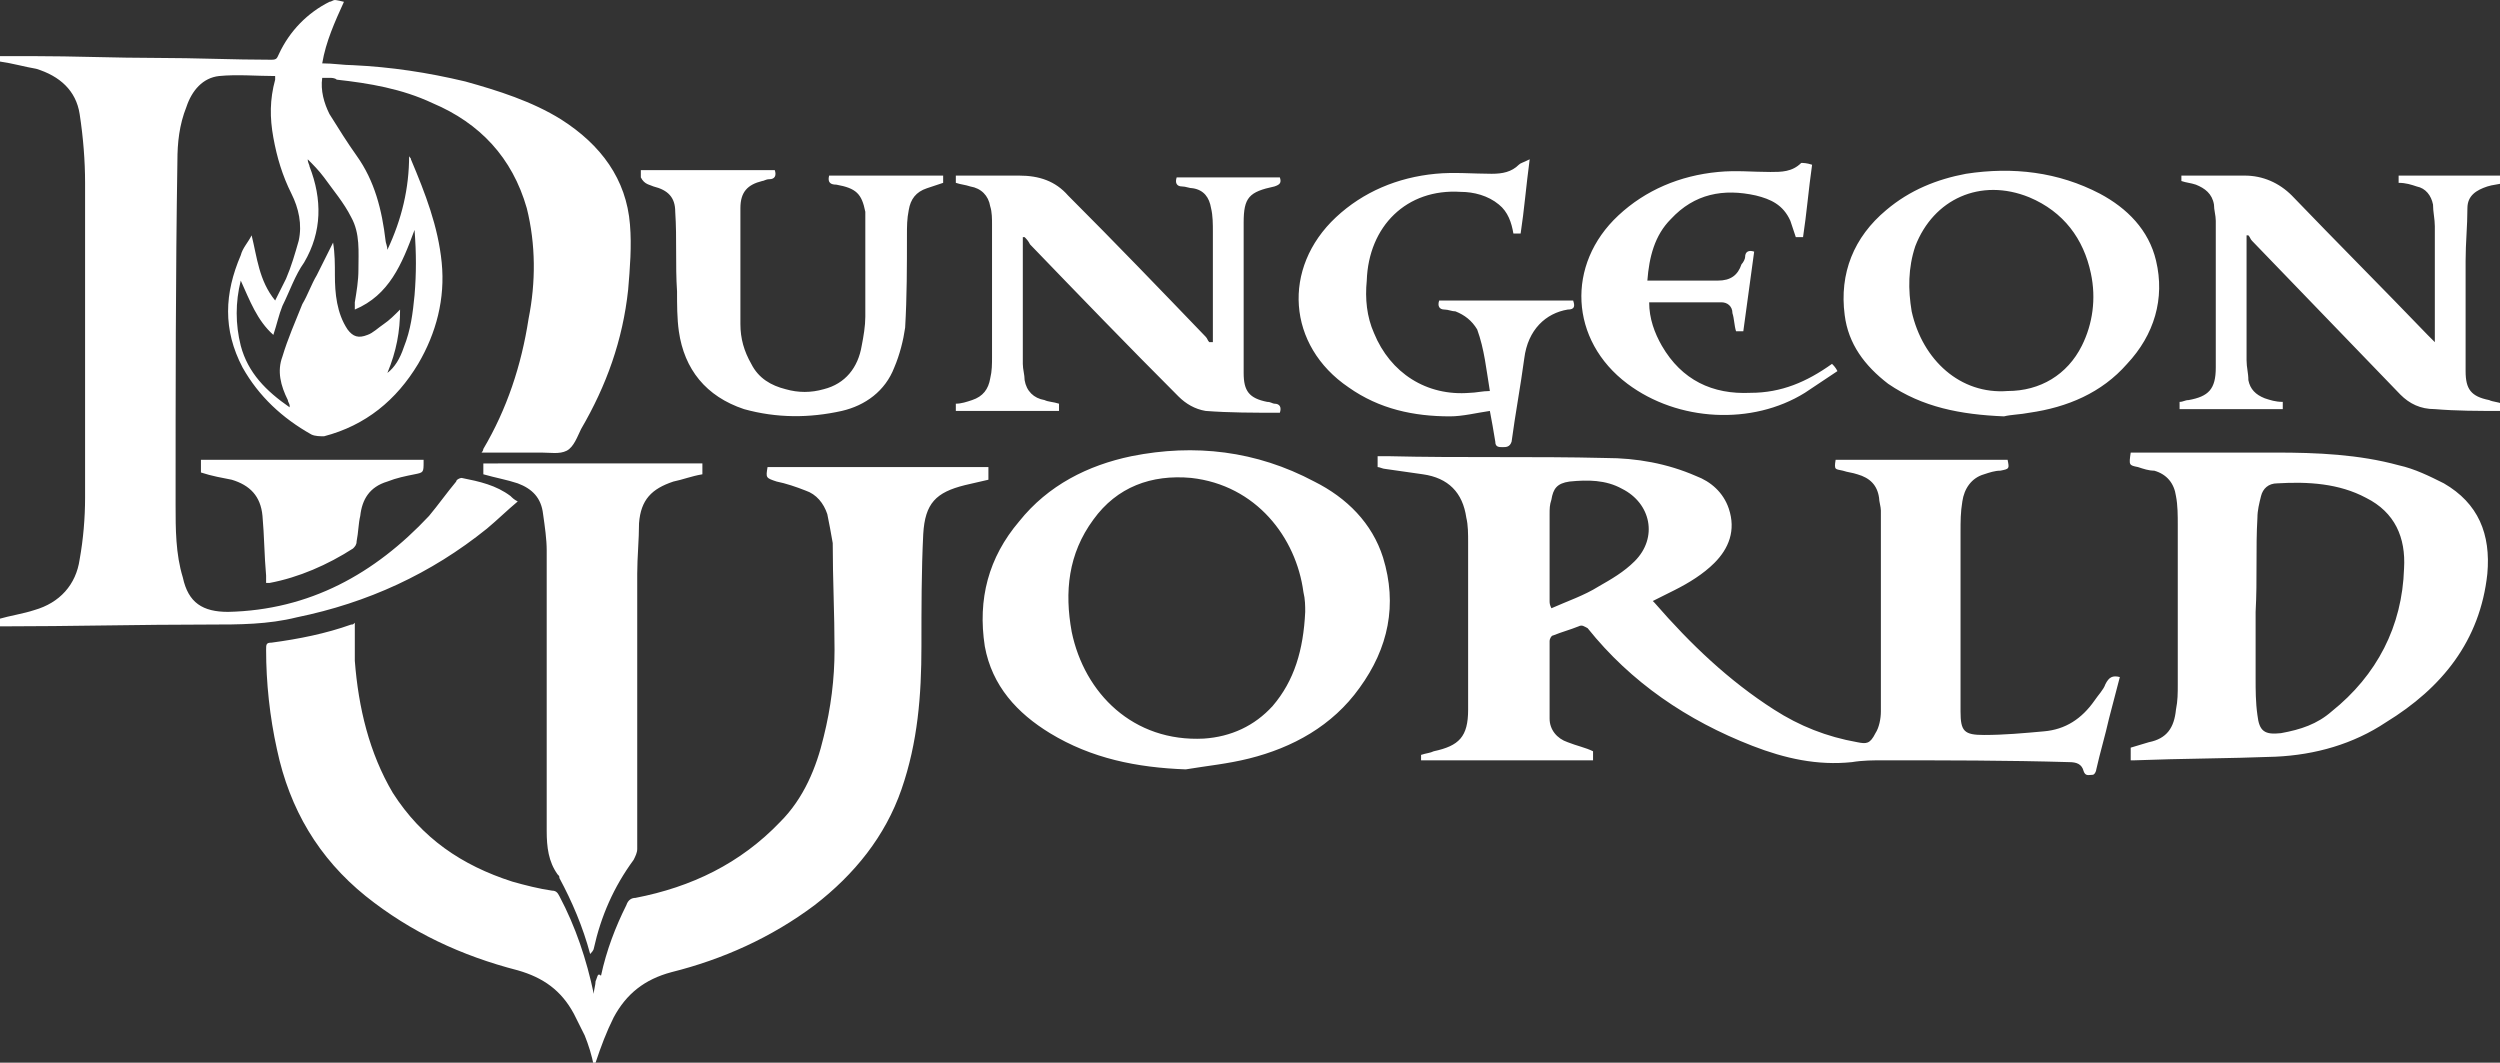 <?xml version="1.0" encoding="utf-8"?>
<!-- Generator: Adobe Illustrator 21.0.2, SVG Export Plug-In . SVG Version: 6.00 Build 0)  -->
<svg version="1.1" xmlns="http://www.w3.org/2000/svg" xmlns:xlink="http://www.w3.org/1999/xlink" x="0px" y="0px"
	 viewBox="0 0 138.1 58.7" style="enable-background:new 0 0 138.1 58.7;" xml:space="preserve">
<rect x="0" y="0" width="138.1" height="58.7" fill="#333333" stroke="none"/>
<style type="text/css">
	.st0{display:none;}
	.st1{display:inline;}
	.st2{fill:#FFFFFF;}
</style>
<g id="Layer_1" class="st0">
	<g class="st1">
		<g>
			<path class="st2" d="M1.1,17.9c0.1,0.1,0.4,0.2,0.8,0.2C2,18.3,2.7,18.5,4,18.8c0.3,0.1,0.5,0.2,0.5,0.3v0.6L4.2,20l0.2,0.3v0.1
				l-0.1,0.3l-0.1,1.5L4,22.4H3.6l-0.3-0.3L3.4,22c-0.1,0-0.1,0-0.1-0.1c0-0.1,0-0.1,0.1-0.1h0.1c0,0,0,0,0,0c0,0,0,0,0,0l0.1-0.1
				v-0.1l-0.2-0.2H3.3l-0.6,0.3v0.1C3,22,3.2,22.1,3.2,22.2L3,22.4H0.2L0,22.1l0.2-0.7l0.1-0.1c0-0.7,0.1-1.1,0.2-1.2v-0.6l0.1-0.3
				c0-0.9,0.1-1.4,0.3-1.4H1.1z M6.9,2.7l0.3,0.3L6.9,3.2l0.1,0.1h0.3l0.1-0.1V3.1L7.3,2.8l0.1-0.1l0.4,0.1L8,2.7h0.5
				c0.2,0,0.4,0.6,0.5,1.7l0.1,0.1V5L8.8,5.2l0.3,0.3v0.2c0,0.1-0.1,0.1-0.2,0.1L8.8,5.9V6C9,6,9.2,6.1,9.3,6.3V7
				c0.1,0.1,0.2,0.5,0.2,1.2l0.3,1.5L9.7,9.8v0.1c0,0.5,0.2,0.9,0.3,1.3l0.1,1.4c0.1,0,0.2,0.2,0.2,0.6l0.1,0.1l0.1,1.4
				c0.1,0,0.2,0.2,0.2,0.6l0.1,0.1V16l-0.1,0.2v0.1c0.1,0,0.2,0.1,0.3,0.4v0.2l-0.1,0.2v0.1l0.3,0.3v0.3l-0.2,0.2h-0.1L10,17.3
				l0.3-0.1l0.1,0.1v-0.2c-0.1,0-0.2-0.1-0.2-0.2l-0.1-0.1H9.7l-0.5,0.3c-1.2,0-1.8,0.1-1.8,0.1c0,0.1,0,0.2-0.1,0.2H6.8l-0.2-0.2
				l0.1-0.3l-0.2-0.1H6l-0.1,0.1c0.3,0.1,0.5,0.2,0.5,0.3l-0.2,0.2H5.7l-0.2-0.2l0.2-0.3l-0.1-0.2c0-0.1,0.2-0.1,0.5-0.2v-0.1
				L5.8,16l0.4-0.3l-0.3-0.2l-0.5,0.1l-0.1-0.1v-0.2L5.4,15c-0.2,0-0.3,0-0.3-0.1v-0.1h0.1l0.2,0.1l0.2-0.2h0.1l0.2,0.1l0.8-0.1
				l0.2,0.1l0.2-0.3l-0.3-0.3l-0.1,0.1H6.5l-0.1-0.1v-0.3l0.1-0.1v-0.1l-0.1-0.1v-0.3l0.4-0.3v-0.2H6.7l-0.3,0.1l-0.1-0.2v-1.2
				L6,11.1v-0.8l-0.1-0.2V9.2C5.8,9.1,5.7,8.6,5.7,7.8C5.6,7.8,5.6,7.5,5.6,7L5.5,7H5.4L5.4,7v0.8L5.3,8.1L5.2,9.6
				c-0.1,0-0.1,0.2-0.1,0.7l-0.3,0.5H4.7l-0.4-0.3H4.3l-0.4,0.4v0.2l0.2,0.3c-0.1,0-0.2,0.2-0.2,0.6H3.8L3.9,12v0.1
				c-0.2,0.3-0.4,0.4-0.6,0.4l-0.3-0.3H2.8v0.1l0.1,0.2v0.3L2.8,13v0.3h0.1C2.9,13.1,3,13,3.4,13l0.2-0.2h0.1l0.1,0.1v0.1l-0.3,0.3
				H3.1v0.3l0.3,0.6l0.4-0.3v-0.5L4,13.4v-0.6l-0.1-0.2l0.4-0.5L4,12.1V12l0.6-0.6l0.2,0.2v0.5l-0.1,0.2v0.6l-0.1,0.3
				c0,1-0.1,1.5-0.4,1.5H3.9v0.2H3.8l-0.3-0.1c0,0.1-0.1,0.2-0.2,0.2v0.1c0,0.3,0.1,0.5,0.3,0.6h0.1l0.1-0.1l-0.1-0.2
				c0-0.1,0.1-0.1,0.2-0.1l-0.1-0.1v-0.1l0.4-0.2h0.6l0.5,0.5v0.1l-0.1,0.1H4.8l-0.3-0.1c-0.1,0.2-0.3,0.3-0.5,0.3v0.1l0.5,0.5v0.3
				l-0.1,0.2l0.3,0.3l0.2-0.1H5l0.4,0.3l-0.3,0.2H4.4v0.2h0.6l0.2-0.1h0.1l0.2,0.1h2c0.5,0.5,0.9,0.7,1.1,0.7v0.2l-0.4,0.1v0.2h0.1
				l0.5-0.1v0.2c-0.1,0-0.2,0.1-0.3,0.3l0.2,0.1l0.3-0.3h0.1C9.3,19,9.5,19,9.8,19.1l0.1,0.1v0.1l-0.1,0.1v0.4H10
				c0.2-0.5,0.5-0.8,0.8-1c0.2,0,0.3,0.3,0.5,0.6V20l0.1,0.2l-0.1,0.2l0.1,0.2l-0.1,0.1h-0.2c-0.1-0.1-0.2-0.1-0.5-0.1l-0.1-0.2H10
				L9.6,20L9.3,20c-1.5-0.3-2.2-0.6-2.2-0.8l-0.1-0.1v-0.5l0.3-0.3v-0.1l-0.2-0.2L7,18.2H6.2L6,18.4H4.9l-0.2-0.1H4.2l-0.3,0.2
				c-0.2,0-0.6-0.1-1.2-0.4c-1.3-0.2-1.9-0.5-1.9-0.8H0.3l-0.2-0.2v-0.1c0.1-0.1,0.2-0.5,0.3-1.3l0.2-0.1h0.3v-0.2
				c0-0.1-0.1-0.2-0.3-0.2l0.1-0.6l-0.1-0.3l0.3-1.4c0-0.9,0.1-1.4,0.3-1.4l-0.1-0.3V11l0.1-0.3c0-0.9,0.1-1.5,0.3-1.9V8.8
				c0-1.1,0.1-1.6,0.3-1.6h0.1L2,7.2H2C2,7.1,2.1,7,2.3,6.8L2.2,6.7H2.2L2,6.8L1.8,6.7l0.1-1.2l0.3-0.3L2,5V4.8l0.1-0.3
				c0-1.3,0.2-1.9,0.5-1.9H6.9z M0.4,16.4v0.1h0.2v-0.3L0.4,16.4z M1.2,13.2v0.2l0.1-0.1L1.2,13.2L1.2,13.2z M1.2,13.6V14l0.1,0.2
				v0.2l-0.1,0.2v0.1h0.1l0.3-0.1l-0.1-0.5L1.7,14v-0.3l-0.2-0.2H1.2z M1.2,15.8V16h0.1V16L1.2,15.8z M1.2,21.6L1.2,21.6l0.2,0.1
				c0.3,0,0.6-0.1,0.7-0.4H2.1l-0.4,0.1l-0.4,0.1L1.2,21.6L1.2,21.6z M2.5,11.4H2.2L2,11.3L2,11.4l-0.5-0.1H1.3v0.2h0.5l0.5,0.3h0.6
				l0.2-0.2c-0.2,0-0.3-0.1-0.3-0.4H2.7L2.5,11.4z M1.5,16.2v0.1h0.2l0.2-0.2L1.7,16L1.5,16.2z M1.6,13.2l0.1,0.2h0.1v-0.2H1.6z
				 M1.8,17.1L1.8,17.1l0.5-0.5v-0.1H1.8c-0.1,0-0.2,0.2-0.2,0.5L1.8,17.1z M1.9,10.5L1.9,10.5L2,10.5v-0.2L1.9,10.5z M2,12.5
				l0.3,0.3h0.3v-0.1l0.1-0.5H2.4L2,12.5z M2.3,16l-0.2-0.1C2.2,15.9,2.1,16,2,16V16l0.1,0.1h0.7C2.9,16,3.1,16,3.2,16v-0.2H3.1
				c-0.1,0-0.3,0.1-0.5,0.2H2.3z M2.3,7.9C2.3,8,2.2,8.1,2,8.1v0.1l0.1,0.3L2,8.7v0.2h0.1c0.1,0,0.3-0.3,0.6-0.8
				C2.6,8,2.5,7.9,2.3,7.9z M2,9.7h0.3V9.6H2.2L2,9.7z M2,14.5v0.1h0.1v-0.1H2z M2.9,16.6v0.3H3l0.3-0.1L3.5,17v0.1
				c-0.6,0.3-1.1,0.4-1.4,0.4L2,17.5v0.1h0.8L3,17.7h0.2l0.5-0.3v-0.1H3.5v-0.1l0.3-0.1v-0.3l0.3-0.3l-0.3-0.1l-0.2,0.1l-0.4-0.1
				H3.2L2.9,16.6z M2.3,5.5L2.2,5.8v0.2l0.2,0.2C2.3,6.1,2.5,6,2.7,6V5.9L2.5,5.9l0.1-0.1V5.5H2.3z M2.2,13.1h0.2v-0.2L2.2,13.1z
				 M2.2,13.9v0.2h0.1V14L2.2,13.9z M2.2,14.9v0.2l0.3,0.1h0.1V15l-0.1-0.1H2.2z M2.3,21l-0.1,0.3l0.1,0.1h0.3l-0.1-0.1v-0.1L2.5,21
				H2.3z M2.8,9c0,0.1,0.1,0.2,0.4,0.3v0.1L3,9.5L2.8,9.4H2.5v0.1L3,9.7h0.3c0.1,0,0.2-0.1,0.3-0.4C3.4,9.1,3.2,8.9,2.8,9L2.8,9z
				 M2.5,16.8v0.3l0.2-0.2v-0.1H2.5z M3.3,3.4L3.1,3.2H2.8v0.1C2.9,3.4,2.9,3.7,2.9,4L3,4.1h0.4L3.4,4h0.1L3.4,3.7V3.6l0.5-0.4
				l0.4,0.2h0.6l0.6,0.3h0.2L6,3.4V3.2C6,3.1,5.9,3.1,5.8,3C5,3.1,4.5,3.1,4.5,3.2H4.4C4.3,3.1,4.1,3,4,3C3.8,3,3.5,3.1,3.3,3.4
				L3.3,3.4z M3,7.8l0.3,0.1h0.1l0.1-0.1V7.6H3.2L3,7.8z M3.1,6.9L3.1,6.9L3.3,7V6.9H3.1z M3.4,8v0.1l0.3,0.1h0.1V8H3.4z M3.4,21
				l0.2,0.2L4,20.6v-0.1c-0.2,0.2-0.4,0.3-0.5,0.3V21z M3.5,7c0.2,0,0.3,0.1,0.3,0.3h0.3V7.1L3.9,6.9H3.6L3.5,7z M3.5,8.5L3.5,8.5
				l0.1,0.1V8.4L3.5,8.5z M3.5,16.1L3.5,16.1l0.3,0.1V16H3.6L3.5,16.1z M3.6,5v0.3l0.6,0.1V5.2L3.6,5z M3.8,10v0.1l0.3,0.1v-0.1
				L4,10H3.8z M4,4v0.2L4,4.1h0.1l0.1,0.1c0,0.1-0.1,0.1-0.3,0.2L3.9,4.7l0.2,0.1c0.2-0.1,0.3-0.2,0.3-0.3l0.2-0.1l0.2,0.1h0.1V4.5
				L4.9,4.3l0.1-0.1L4.5,3.9H4.3L4,4z M4.1,8.1v0.1h0.1L4.1,8.1L4.1,8.1z M4.2,5.9c0.2,0.2,0.5,0.3,0.8,0.4v0.1h0.1
				c0-0.2,0.1-0.3,0.3-0.3C5.4,6,5.1,6,4.6,5.9c0-0.1-0.1-0.1-0.3-0.1L4.2,5.9z M4.4,11.2h0.1v0.1H4.4V11.2z M4.4,8.2L4.4,8.2
				l0.2,0.1V8.2H4.4z M4.5,15.8h0.1v0.1H4.5V15.8z M5.1,16.6L5.1,16.6l0.2,0.1l-0.1,0.1H5.1l-0.1-0.1V16.6z M5.2,4.4L5.1,4.6h0.1
				l0.2-0.1L5.2,4.4L5.2,4.4z M5.4,4.1v0.1l0.3,0.3v0.4h0.1L6,4.7V4.5c-0.2,0-0.3-0.1-0.3-0.3L5.5,4.1H5.4z M5.5,15.8L5.7,16
				l-0.2,0.1L5.4,16v-0.1L5.5,15.8z M6.4,15.8l-0.3,0.4l0.1,0.1h0.1l0.3-0.4L6.4,15.8L6.4,15.8z M6.2,16.5v0.1h0.1L6.2,16.5
				L6.2,16.5z M6.5,9L6.5,9l0.1,0.1c0,0.2-0.1,0.3-0.3,0.3l0.2,0.4L6.4,10c0.1,0,0.2,0.2,0.3,0.5v0.1L6.4,11l0.3,0.3l-0.1,0.2v0.1
				L6.8,12l-0.3,0.3l0.2,0.1h0.1l0.3-0.3v-0.1L7,11.9v-0.8l-0.1-0.2v-0.6L7,10.2V9.7c-0.2,0-0.3-0.1-0.3-0.2V9.1l0.1-0.1V9L6.6,8.9
				L6.5,9z M6.5,7v0.1h0.2L6.5,7L6.5,7z M6.5,4L6.5,4l0.2,0.3h0.1V4H6.5z M6.7,2.9v0.2h0.1V3L6.7,2.9z M6.7,7.9v0.2L6.8,8V7.9H6.7z
				 M6.7,15v0.1L6.8,15H6.7z M6.9,4.5v0.3H7V4.5H6.9z M7.5,7.7l0.1,0.2C7.4,7.9,7.3,8,7.3,8.3C7.1,8.3,7,8.4,6.9,8.6
				C7,8.6,7,8.7,7,8.8C7.6,9,8,9.2,8.2,9.4V9.3L8.1,9.1l0.4-0.2V8.8L8,8.2L7.8,8.3L7.7,8.1V7.8l0.1-0.1V7.6L7.7,7.6H7.6L7.5,7.7z
				 M6.9,12.7v0.2h0.1l0.2-0.2L7,12.6L6.9,12.7z M6.9,17.1L6.9,17.1l0.3,0.1v-0.2H7L6.9,17.1z M7,5.4c0.3,0,0.5,0.1,0.5,0.3
				C7.2,5.9,7.1,6.1,7.1,6.3h0.1c0.7-0.1,1.1-0.2,1.1-0.4V5.9C8.3,5.8,8,5.5,7.5,5H7.5C7.4,5.1,7.2,5.2,7,5.2V5.4z M7.1,10.1v0.1
				h0.1L7.5,10V10H7.3L7.1,10.1z M7.2,16.3L7.2,16.3h0.3l0.1,0.1h0.1l0.2-0.1l0.2,0.1l0.1-0.1v-0.2L8,16v-0.3l0.1-0.1v-0.1l-0.3-0.3
				H7.6c-0.1,0-0.2,0.2-0.2,0.7L7.2,16.3z M7.3,4.7v0.3h0.1l0.1-0.1V4.7H7.3z M7.3,12.6v0.2h0.1l0.1-0.1v-0.1H7.3z M7.5,3.8l0.5,0.5
				h0.2V4.2L7.7,3.7H7.6L7.5,3.8z M7.6,14.5l0.2-0.2v-0.1H7.6c-0.1,0-0.1,0.1-0.2,0.3H7.6z M7.8,18.4L7.8,18.4L8,18.6h0.2v-0.1
				L7.8,18.4z M8,20c1.3,0.3,1.9,0.5,1.9,0.6v0.2h0.3l0.2-0.1h0.4c0,0.2,0,0.3,0.1,0.3h0.2c0.7,0,1.1,0.1,1.1,0.3v0.1L12,21.4h-0.2
				l-0.2-0.1h-0.3v0.3l-0.6-0.1h-0.2v0.1l0.5,0.5l0.5-0.1v0.1l0.1-0.1h0.1l0.1,0.1h0.1c0-0.2,0.1-0.3,0.2-0.3l0.3,0.3v0.2L12,22.4
				h-1.2l-0.2-0.1h-0.1l-0.2,0.1H8.4c-0.1,0-0.2-0.2-0.4-0.5v-0.6l0.1-0.1v-0.1L8,21.1v-0.6l-0.1-0.2v-0.2C7.8,20,7.9,20,8,20z
				 M8,7.3L8,7.3l0.2,0.3c0.4-0.1,0.6-0.2,0.6-0.3c-0.4,0-0.6,0-0.6-0.1L8,7.3z M8.1,11.4L8,11.6v0.1l0.4,0.5h0.1v-0.1L8.4,12
				L8.4,12h0.1c0.1,0,0.1,0.2,0.2,0.6l0.6,0.7v0.5l0.3,0.1l0.1-0.1l-0.1-0.3v-0.3c-0.2,0-0.3-0.1-0.3-0.4c-0.2-0.1-0.3-0.2-0.3-0.3
				v-0.1l0.2-0.5H9.1l-0.3-0.1l-0.1,0.1H8.7l-0.3-0.1l0.1-0.1v-0.1L8.1,11.4z M8.2,9.6v0.1H8.1v0.1c0,0.1,0.2,0.1,0.5,0.1L8.7,10
				h0.8V9.9c0-0.1-0.1-0.2-0.3-0.2V9.6h0.1V9.5L8.9,9.4H8.8C8.7,9.5,8.5,9.5,8.2,9.6L8.2,9.6z M8.1,14.3c0.3,0.3,0.6,0.5,0.8,0.5
				c0-0.1,0.2-0.2,0.6-0.4v-0.1l-0.8-0.3C8.6,14.1,8.4,14.2,8.1,14.3L8.1,14.3z M8.2,13.2v0.2l0.3,0.3h0.1v-0.3l-0.3-0.3H8.2z
				 M8.9,16.6h0.2c0-0.2,0-0.3,0.1-0.3l-0.1-0.1v-0.1h0.1l0.2,0.1h0.1v-0.2H9.2c-0.5,0-0.8,0.1-0.8,0.3L8.9,16.6z M8.6,9.6h0.1v0.1
				H8.6V9.6z M8.8,13.5L8.8,13.5L9,13.6v-0.1H8.8z M9.6,21.7l0.1,0.1v0.1H9.4v0.2h0.2c0.1-0.1,0.2-0.2,0.4-0.2v-0.1l-0.1-0.1v-0.1
				l0.3-0.3v-0.1H9.8L9.6,21.7z M10.4,18.1h0.1l0.5,0.3L11,18.4v0.1l-0.5-0.1l-0.3,0.4h-0.1l-0.5-0.1v-0.3
				C9.7,18.3,9.9,18.2,10.4,18.1L10.4,18.1z M9.8,15.1L9.8,15.1l0.1,0.1v-0.1H9.8z M10.4,16.1v0.2h0.1L10.4,16.1L10.4,16.1z"/>
			<path class="st2" d="M13.9,9.3h0.3l0.5,0.5v0.1l-0.4,0.3h-0.2l-0.3-0.3V9.4L13.9,9.3z M14,10.6c0.1,0.1,0.4,0.2,0.8,0.2
				c0,0.2,0.5,0.4,1.4,0.5l2.7,2.7l0.9,0.9l-0.1,0.1H18c-0.2-0.1-0.3-0.3-0.3-0.5h-0.3l-0.2-0.1h-0.1c-0.2,0.2-0.4,0.3-0.5,0.3
				l-0.3-0.1l-0.2,0.1v0.1l0.3,0.4v0.1l-0.3,0.4l0.2,0.1H17l0.1-0.1l-0.2-0.4c0.2-0.3,0.3-0.5,0.3-0.5h0.2l0.3,0.3v0.5L17.6,16v0.1
				l0.1,0.2v5.4l-0.1,0.1l-0.4-0.1c-0.4,0-0.6,0.1-0.8,0.4v0.1l0.1,0.2l-0.1,0.1h-1l-0.1-0.1l0.1-0.2v-0.1l-0.3-0.3l-0.5,0.1
				l-0.5-0.1l-0.1,0.1v0.2l0.1,0.5h-0.3l-0.1-0.1V11.6c0-0.1,0.1-0.2,0.4-0.3v-0.1l-0.4-0.5v-0.1L14,10.6z M14.2,19.7L14.2,19.7
				l0.1,0.6l-0.1,0.2v0.4h0.1c0.3-0.3,0.5-0.5,0.8-0.5v-0.1c-0.3-0.3-0.5-0.5-0.5-0.6H14.2z M14.3,16.7v0.2l0.1,0.1l0.2-0.2v-0.1
				L14.3,16.7z M14.3,18.8v0.1l0.1,0.2v0.3h0.5l0.2,0.2v0.5h0.2v-0.3l0.2-0.5h-0.1l-0.3,0.1h-0.1c-0.3-0.2-0.4-0.4-0.4-0.7l-0.1-0.1
				h-0.1L14.3,18.8z M14.7,3h0.8c0.4,0.3,0.6,0.4,0.6,0.5l-0.1,0.1v0.3c0.1,0.2,0.3,0.3,0.6,0.3c0,0.1,0.2,0.2,0.5,0.3
				c0,0.4,0.2,0.6,0.5,0.6l0.2-0.3V4.7l-0.3-0.4l0.5-0.6V3.7l-0.4-0.4h-0.1l-0.3,0.3H17l-0.3-0.3L16.9,3h0.6l0.2,0.1h0.1L18,3h2.7
				c0.1,0.1,0.3,0.1,0.6,0.1l0.1,0.4h0.1c0-0.1,0.1-0.2,0.3-0.3h0.1c0.9,0.3,1.6,0.7,2.1,1.2c0.5,0.4,0.9,1.1,1.4,2.1
				c0,0.2-0.4,0.3-1.3,0.3c-0.1,0.1-0.3,0.1-0.8,0.2l-0.1,0.1h-0.2c-0.1,0-0.2-0.2-0.3-0.5h-0.1c-0.4,0.1-0.8,0.3-1.2,0.6l-0.3-0.6
				l-1.2-0.5c-0.3,0-0.5-0.1-0.5-0.2V5.4l0.1-0.2V5l-0.2-0.2h-0.1c-0.1,0-0.2,0.2-0.3,0.6L18.1,6v0.2l0.2,0.3v1.4
				c0,0.1-0.2,0.2-0.7,0.3l-0.1,0.1h-0.2l-0.3-0.3V7.7c0-0.1,0.2-0.2,0.5-0.2L18,7c0-0.1-0.1-0.2-0.3-0.2c-0.6,0-0.9,0.2-0.9,0.7
				c-0.3,0-0.5,0.2-0.8,0.5h-0.1l-0.3-0.2c-0.6,0-0.9,0.1-1.1,0.4l-0.1-0.1V3.2L14.7,3z M14.6,13.6l0.6,0.5h0.2l0.1-0.1v-0.2
				c0-0.1-0.2-0.2-0.6-0.4h-0.1L14.6,13.6z M14.9,16.3l0.3,0.3l0.1-0.2v-0.1l-0.2-0.2L14.9,16.3z M15,16.9v0.3l0.3,0.1h0.1l0.1-0.1
				v-0.1l-0.2-0.2H15z M15.7,9l0.2,0.3v0.2l-0.3,0.3h-0.1l-0.4-0.4V9.3L15.7,9z M15.1,14.9l0.1,0.1h0.1l0.3-0.1v-0.1l-0.2-0.2h-0.1
				L15.1,14.9z M15.6,18v0.1l0.1,0.1l0.3-0.3h0.1l0.2,0.2l-0.1,0.1v0.1h0.3l0.4-0.4V18l-0.6-1c-0.1,0-0.2,0.1-0.2,0.4L15.6,18z
				 M15.8,19.3v0.1l0.2,0.2l0.1-0.1v-0.2H15.8z M17.6,8.3h0.3c0.3,0.2,0.5,0.3,0.5,0.4v2l-0.2,0.2H18l-0.3-0.2h-0.1l-0.3,0.2h-0.1
				c-0.2-0.2-0.4-0.5-0.5-0.7l-0.6-0.5V9.3c0-0.1,0.2-0.2,0.7-0.4C17,8.7,17.3,8.5,17.6,8.3z M16.4,19.7v0.2h0.2v-0.2H16.4z
				 M17.6,21.9l0.1,0.1v0.1l-0.2,0.2h-0.6l-0.1-0.1C17.2,22.2,17.4,22.1,17.6,21.9z M16.9,20.9L16.9,20.9l0.1,0.2h0.1v-0.2H16.9z
				 M17.2,16.7L17,16.9v0.3l0.1,0.3h0.2v-0.6L17.2,16.7z M18.1,11.4l0.4,0.3h0.4l5.2,1.4l0.1,0.1v0.1c-0.7,0.7-1.3,1.2-1.9,1.3
				c-0.2,0.1-0.7,0.2-1.6,0.3l-0.1,0.1l-2.3-2.3l-0.8-0.8v-0.1h0.3L18.1,11.4z M20.9,11.1c0.8,0.2,1.2,0.3,1.2,0.5l-0.1,0.1h-0.6
				c-0.4-0.1-0.6-0.2-0.6-0.3v-0.2C20.7,11.1,20.7,11.1,20.9,11.1z M25.1,7.4h0.1l0.2,0.2v2.1l-0.1,0.1h-0.1l-0.4-0.8L24.8,9h-0.1
				l-0.8,0.3v0.4c0,0.1-0.1,0.2-0.4,0.3l-0.1,0.2v0.1c0.1,0.2,0.2,0.3,0.6,0.3c0.1,0,0.2-0.2,0.2-0.5l0.1-0.1h0.1l0.3,0.3h0.6
				l0.3,0.3v0.1l-0.3,0.5l0.1,0.3v0.4l-0.3,0.3h-0.1c-0.2-0.1-0.3-0.2-0.3-0.3h-0.4c-0.3,0-0.7-0.2-1.3-0.6l-0.3-0.1l-0.2,0.2h-0.1
				l-0.2-0.1h-0.9L21,10.7c0.2-0.3,0.3-0.6,0.3-0.9h0.1l-0.1-0.3V8.1l0.3-0.3L21.8,8h0.5l0.6-0.3h0.6l0.2-0.1h0.8
				C24.8,7.6,25,7.5,25.1,7.4z M21.4,5.1l0.3,0.3h0.1c0-0.1,0.1-0.2,0.2-0.2V5.2L21.9,5h-0.3L21.4,5.1z M21.8,13.3l0.2,0.2H22
				l0.2-0.2L22,13.1H22L21.8,13.3z M22.4,10.1v0.2h0.1l0.2-0.2H22.4z M22.5,4.8v0.6l0.3,0.1l0.2-0.3c0-0.6-0.1-0.8-0.2-0.8
				c-0.1,0-0.1,0.1-0.1,0.3L22.5,4.8z M23.5,5.1v0.1l0.2,0.4h0.1L24,5.4V5l-0.1-0.1h-0.2L23.5,5.1z M23.8,11.9l0.1,0.2l-0.1,0.1
				h-0.1l-0.1-0.1L23.8,11.9z M23.7,11.1L23.7,11.1l0.1,0.2h0.3l0.3-0.1v-0.2h-0.5L23.7,11.1z"/>
			<path class="st2" d="M27.8,5.5c0.2,0.2,0.5,0.3,0.8,0.3c0.1,0.4,0.3,0.6,0.5,0.6c0.2,0.2,0.4,0.3,0.7,0.5L29.8,7v0.4
				c0,0.1-0.4,0.3-1,0.5V8c0.1,0.1,0.3,0.5,0.4,1.1c0.3,0.1,0.5,0.3,0.6,0.6v0.2L29.7,10v0.4l0.2,0.2l0.3-0.3
				c0.2,0.1,0.3,0.3,0.3,0.6c-0.1,0-0.3,0.2-0.6,0.6v0.1c0,0.1,0.2,0.2,0.7,0.2l0.1,0.1v0.5l-0.4,0.3H30l-0.6-0.5
				c-0.1,0.4-0.2,0.6-0.3,0.6c-0.1,0-0.2-0.2-0.3-0.5l-0.5-0.5L28,12.4c0,0.1,0.1,0.2,0.4,0.2l0.2,0.3v0.2l-0.5,0.3h-0.5L27.3,13
				v-0.1l0.3-0.5l-0.2-0.2H27c0,0.1,0,0.2-0.1,0.2h-0.1l-0.2-0.2v-1.1l0.3-0.3l-0.1-0.2V9.8l0.1-0.2V9.6l-0.1-0.2V9.1l0.2-0.2h0.1
				l0.6,0.6c-0.1,0.2-0.3,0.3-0.5,0.3l-0.1,0.6h0.4l0.5,0.2c0-0.2,0.3-0.3,0.8-0.5c0-0.2,0.2-0.4,0.5-0.7V9.2l-0.5-0.5V8l-0.3-0.3
				c-0.1,0-0.2,0.3-0.2,0.8l-0.1,0.1v0.1c0.3,0.3,0.5,0.6,0.5,0.8l-0.2,0.1h-0.1l-0.7-0.8c-0.3,0-0.5-0.3-0.7-0.8V7.8l0.3-1.2h0.1
				l-0.1-0.1V6.5C27.4,5.9,27.6,5.6,27.8,5.5z M26.7,13.3l0.2,0.2l-0.1,0.1l-0.2-0.2L26.7,13.3z M26.9,11.3v0.1l0.1,0.3h0.1l0.3-0.3
				l-0.3-0.3L26.9,11.3z M27.3,13.6c0.2,0,0.3,0.3,0.3,0.8c0.1,0,0.2,0.1,0.3,0.4l0.2,0.1h0.1l0.8-0.1l0.1,0.2v0.3l-0.2,0.2h-0.3
				l-0.2-0.1H28l-0.4,0.1v0.3l0.1,0.1l1.1-0.1c0.2,0.1,0.3,0.2,0.4,0.3v0.7l-0.8-0.3c-0.4,0-0.6,0.1-0.8,0.2h-0.1
				c-0.1,0-0.2-0.2-0.3-0.6v-0.3l0.1-0.2v-0.3l-0.1-0.2V15l0.1-0.1v-0.1l-0.1-0.1v-1L27.3,13.6z M38.4,11.3h0.2l0.2,0.2v1.8
				l-0.3,0.4l0.3,0.2l-0.1,1.7v0.5c-0.1,0.1-0.2,0.9-0.5,2.3c-0.1,0.4-0.3,0.7-0.6,1c0,0.5-0.2,1-0.6,1.4c-0.9,0.9-1.9,1.4-3,1.4
				h-0.1l-0.2,0.1h-1.6c-0.1-0.1-0.5-0.2-1.2-0.2c-0.1-0.1-0.3-0.2-0.8-0.3c-0.6-0.3-1.1-0.9-1.6-1.6v-0.2c0-0.1,0.2-0.2,0.7-0.4
				l0.1-0.1v-0.1c-0.4,0-0.6-0.1-0.6-0.2v-0.1c0.4-0.4,0.6-0.8,0.6-1.2l-0.2-0.1c-0.2,0.1-0.6,0.3-1,0.8l-0.5-0.8v-0.5
				c0-0.1,0.2-0.2,0.6-0.3h0.6c0.6,0.6,1.3,0.8,2.1,0.8l0.1-0.1v-0.2l-0.3-0.4v-0.1l0.7-0.6h0.1l0.1,0.1v0.3l-0.1,0.2v0.2
				c0.3,0.3,0.5,0.7,0.6,1l0.5,0.3h0.9c0.3-0.2,0.7-0.5,1-1.2l0.1-1.4l0.1-0.1v-1.2l0.1-0.2V14l0.1-0.5l-0.1-0.5v-0.6
				c0-0.1,0.7-0.3,2.1-0.6C37.5,11.6,38.1,11.5,38.4,11.3z M29.3,3.9l0.3,0.3v0.1c-0.2,0.2-0.3,0.5-0.3,0.8l-0.5,0.5
				c-0.6,0-0.9-0.1-0.9-0.3V5.2c0.1-0.3,0.4-0.5,0.6-0.5c0-0.2,0.2-0.3,0.6-0.4C29.1,4,29.2,3.9,29.3,3.9z M27.8,6.1L27.8,6.1
				c0,0.2,0.3,0.5,0.9,1h0.1L28.9,7V6.8l-0.7-0.8H28L27.8,6.1z M29.6,13.2h0.1l0.1,0.1v0.3c-0.4,0.5-0.6,0.9-0.8,0.9
				c-0.1,0-0.2-0.2-0.4-0.5l0.2-0.4l-0.1-0.1h-0.2c-0.1,0-0.1,0.2-0.1,0.6l-0.2,0.1h-0.1l-0.2-0.2v-0.3c0-0.3,0.2-0.5,0.7-0.6
				l0.1-0.1c0.1,0,0.2,0.1,0.2,0.3h0.2L29.6,13.2z M28.3,19.5L28.3,19.5l0.3,0.2l-0.2,0.2l-0.3-0.3L28.3,19.5z M28.7,10.8V11h0.2
				v-0.2H28.7z M31.1,12.9l0.1,0.1l-0.1,0.3v1.2l0.1,0.2V16c0,0.1-0.2,0.1-0.5,0.1l-0.2,0.7L30,17.2h-0.2l-0.1-0.1v-0.3l0.8-0.8
				v-0.2l-0.3-0.3H30c-0.1,0-0.2,0.2-0.3,0.5h-0.3l-0.2-0.2v-0.1c0.2-0.6,0.6-0.9,1-1.1h0.3l0.2,0.1h0.1l0.2-0.2v-0.1
				c-0.1-0.3-0.3-0.4-0.5-0.4l-0.1-0.2v-0.3c0.1-0.1,0.1-0.2,0.1-0.5L31.1,12.9z M29.9,3.2L30,3.4l-0.1,0.1l-0.1-0.1L29.9,3.2z
				 M30.2,4.1h0.5l0.3,0.3c0,0.1-0.2,0.2-0.6,0.2l-0.1,0.2v0.1c0,0.1,0.2,0.2,0.5,0.4v0.1l-0.1,0.1h-0.1c-0.4-0.1-0.6-0.2-0.6-0.3
				V4.5L30.2,4.1z M30.1,8h0.2c0.1,0,0.2,0.1,0.2,0.4l0.4,0.1l-0.1,0.6v0.5l-0.2,0.2h-0.1c-0.2-0.1-0.4-0.4-0.5-0.7V9.1l0.5-0.5V8.5
				h-0.3l-0.3-0.3L30.1,8z M30.3,7.2h0.2l0.2,0.2l-0.1,0.1h-0.3l-0.1-0.1V7.4L30.3,7.2z M31.3,2.8h2.1l1.4,0.4l0.3,0.1l0.1,0.1v0.1
				l-0.1,0.1v0.1l-0.6-0.1c-0.4,0.1-0.6,0.3-0.6,0.6l0.3,0.2h0.3l0.2-0.1h0.3l0.5,0.3h0.1c0.2-0.1,0.3-0.3,0.3-0.5l0.1-0.1h0.1
				l0.7,0.7c0,0.1-0.1,0.2-0.3,0.2v0.3c-0.2,0.3-0.4,0.5-0.6,0.5V5.6c-0.1-0.3-0.3-0.5-0.6-0.5c-0.2-0.2-0.6-0.3-1.2-0.4
				c0-0.1-0.1-0.2-0.4-0.3V4.3l0.1-0.6c-0.1-0.1-0.6-0.2-1.4-0.2h-0.1l-0.3,0.2h-0.1L31,3.4h-0.6l-0.1-0.1V3.2
				c0-0.1,0.1-0.1,0.4-0.1c0-0.1,0.2-0.1,0.5-0.1L31.3,2.8z M30.9,6.5h0.3l0.4,0.3v0.1L31.2,7c-0.2-0.1-0.4-0.3-0.5-0.5L30.9,6.5z
				 M31.4,4.7h0.2c0.1,0,0.2,0.2,0.3,0.5l0.5,0.5v0.2c-0.2,0.3-0.3,0.5-0.3,0.5H32c-0.1-0.1-0.3-0.1-0.6-0.1l-0.2-0.4V5.6l0.1-0.2
				V5.3l-0.1-0.2V4.8L31.4,4.7z M32.6,4.7h0.3c0.9,0.2,1.4,0.5,1.4,0.8c0.3,0,0.5,0,0.5,0.1v0.5c-0.2,0.3-0.3,0.5-0.4,0.5h-0.2
				c-0.5-0.2-0.7-0.4-0.7-0.7l-0.5-0.6c-0.4,0-0.6-0.1-0.6-0.2V5L32.6,4.7z M33.6,7c0.4,0,0.7,0.2,1.2,0.7l0.5-0.1l2.5,0.5
				c0.2,0.1,0.3,0.6,0.3,1.4c-0.1,0.1-0.4,0.2-0.8,0.2L37,10.1h-0.5c-0.2,0-0.6,0.2-1.3,0.5h-0.1v0.2l0.1,0.1h0.5l1.1-0.5l1.2-0.2
				l0.1,0.2v0.6c0,0.2-0.6,0.3-1.6,0.4c-0.2,0.1-0.6,0.2-1.4,0.3L34.4,12h-0.1l-0.1-0.1c0.1-0.1,0.1-0.3,0.1-0.6
				c0.2-0.1,0.3-0.2,0.3-0.3v-0.3c0-0.5,0.2-1,0.5-1.6V8.9c0-0.2-0.3-0.3-0.8-0.3c-0.4-0.2-0.6-0.5-0.6-1C33.6,7.5,33.6,7.4,33.6,7
				L33.6,7z M34,9.1L34,9.1l0.3,0.3v1l-0.1,0.1h-0.1L34,10.3V9.1z M36.4,17.2l0.1,0.1v0.5L36.2,18h-0.3c-0.2-0.3-0.5-0.6-0.9-0.8
				c-0.1,0.2-0.3,0.3-0.5,0.3v0.2c0.6,0.1,1,0.2,1.2,0.5c0.3,0,0.7,0.2,1,0.6l0.5,0.1c0.1-0.3,0.3-0.5,0.5-0.8l0.1-0.3
				c-0.2-0.3-0.5-0.6-0.9-0.8h-0.2L36.4,17.2z M34.9,12.7l0.1,0.1h0.3l0.2-0.2v-0.1l-0.2-0.2h-0.1L34.9,12.7z M35.3,15.6
				c0,0.1-0.2,0.3-0.5,0.6v0.3l0.3,0.1h0.1c0.3-0.4,0.5-0.7,0.5-0.8l-0.1-0.1H35.3z M35.2,14.2l-0.1,0.3l0.6,0.3H36v-0.3h-0.6
				c-0.1,0-0.1-0.1-0.1-0.2H35.2z M36.8,6.1h0.5c0.2,0,0.3,0.5,0.5,1.4l-0.2,0.1h-0.1c-0.6-0.2-0.8-0.4-0.8-0.8l-0.3-0.3V6.5
				C36.4,6.4,36.5,6.3,36.8,6.1z M37.4,12v0.1h0.2L37.4,12L37.4,12z M37.5,15.8L37.5,15.8l0.1,0.1l0.3-0.1l-0.2-0.2h-0.1L37.5,15.8z
				 M37.9,12.4c-0.1,0.2-0.2,0.3-0.2,0.5v0.3h0.1l0.3-0.4v-0.2L37.9,12.4z M37.8,14.2v0.2h0.3v-0.2H37.8z"/>
		</g>
		<g>
			<path class="st2" d="M41.9,7.1c0.2,0,0.4,0.1,0.6,0.3h0.1l0.3-0.3c0.3,0.2,0.5,0.3,0.5,0.3c-0.1,0.1-0.1,0.3-0.1,0.7
				c-0.1,0-0.1,0.1-0.1,0.2l-0.1,1.4c-0.1,0-0.1,0.2-0.1,0.7c-0.1,0-0.1,0.1-0.1,0.2c0,0.8-0.1,1.3-0.3,1.4v0.9
				c0,0.7-0.1,1.1-0.2,1.2V15l-0.1,0.2v0.6L42,15.9l0.1,0.1v0.5L42,16.7v0.6l-0.1,0.2v0.6l-0.1,0.1l0.1,0.1v0.6l-0.3,0.5
				c-0.2-0.3-0.4-0.9-0.5-1.8c0-0.3,0-0.4-0.1-0.5v-0.8l-0.1-0.2v-1.7l-0.1-0.8l0.1-0.7v-0.5c0-0.2,0.3-0.3,0.8-0.3v-0.2h-0.1
				l-0.6,0.1l-0.1-0.2v-0.3l0.1-0.2v-0.6C41,10.5,41,10.3,41,9.8l0.1-0.1h0.1c0.1,0.2,0.2,0.3,0.3,0.3h0.1V9.9l-0.5-0.5V9.4l0.5-1.6
				c0.1,0,0.2-0.2,0.2-0.5L41.9,7.1z M41.2,10.9v0.3l0.4,0.5h0.1v-0.5l-0.2-0.2H41.2z M41.5,12.8v0.5c-0.2,0-0.3,0.1-0.3,0.2v0.1
				l0.2,0.2h0.3v-0.1l-0.1-0.2v-0.2c0.2,0,0.3-0.1,0.3-0.2v-0.3L41.5,12.8z M43.5,5.1l0.2,0.2v0.1c-0.1,0.1-0.1,0.3-0.1,0.6
				l-0.5,0.3v0.1l0.4,0.3v0.3L43.3,7h-1.1L42,6.9V6.8c0.1-0.2,0.4-0.4,0.7-0.5l0.1-0.1V6.2L42.7,6V5.8C43,5.3,43.3,5.1,43.5,5.1z
				 M46.8,3.3h0.8l0.2,0.1h0.1l0.2-0.1h0.6l1,0.3c0.6,0.2,0.9,0.4,1,0.6v3.1l-0.1,0.1l-1.4-0.5l-0.8-0.1h-0.6
				c-0.7,0-1.3,0.6-1.7,1.7c-0.2,0.4-0.3,1-0.4,1.7l-0.1,0.6l-0.1,0.1v1.8L45.3,13l0.1,0.4v1.9l0.1,0.2v0.6c0.1,0.2,0.2,0.5,0.2,1
				c-0.3,0.3-0.6,0.4-0.8,0.4c-0.1,0.3-0.3,0.5-0.6,0.8c-0.1,0-0.2,0.1-0.2,0.3L44,18.8h-0.3l-0.2-0.1l-0.3,0.3h-0.8l-0.2-0.2v-0.2
				c0.1-0.1,0.2-0.6,0.2-1.4l0.1-0.1v-0.6l0.1-0.2l0.1-1.4l0.1-0.1v-0.6l0.1-0.2v-0.1c0-0.7,0.1-1,0.2-1l0.3,0.2l0.2-0.2
				c-0.2-0.4-0.3-0.7-0.3-0.9c0-0.3,0.1-0.4,0.3-0.4v-0.2h-0.1l-0.2,0.1l-0.1-0.1l0.1-0.8v-0.2l0.2-0.8l0.1-0.1L43.6,8l0.1-0.1V7.3
				l0.1-0.2V7.1c0-0.6,0.1-1,0.2-1.1L44.4,6c0.1,0,0.2-0.2,0.2-0.6l0.7-0.6C45.3,4.9,45.5,5,46,5L46,5.1l0.2-0.1h0.3l0.2,0.1h0.1
				l0.4-0.3L47,4.5l-0.8,0.1h-0.5c-0.1,0-0.2-0.2-0.3-0.5c-0.3,0-0.5-0.1-0.5-0.2c0.1-0.1,0.3-0.3,0.6-0.4h0.1l0.3,0.3
				C46.4,3.6,46.6,3.4,46.8,3.3z M45.4,18.4c0.5,0.9,1,1.3,1.5,1.3l0.1,0.1h0.6c0.1-0.1,0.3-0.1,0.8-0.1c0-0.1,0.3-0.2,0.8-0.2
				c0.3-0.2,0.6-0.3,0.8-0.3l0.1,0.1v3.2c-0.3,0.3-0.8,0.5-1.4,0.6l-0.4,0.1l-0.1,0.1L47,23.3l-1.6-0.1c0-0.1-0.2-0.1-0.6-0.1
				l-1.2-0.5c-0.1-0.1-0.2-0.3-0.6-0.5L42.2,21v-0.3c0.2-0.3,0.3-0.4,0.5-0.4v-0.1l-0.5-0.8l0.2-0.2c0.1,0.2,0.3,0.3,0.6,0.3
				l0.2,0.2v0.1c-0.1,0.2-0.2,0.3-0.3,0.3v0.2h0.1c0.5,0,0.9-0.3,1.2-1C44.3,19.3,44.7,19,45.4,18.4z M43.1,13.8v0.1l0.3,0.1
				l0.2-0.1c0-0.1-0.1-0.2-0.3-0.2L43.1,13.8z M43.1,21L43.1,21l0.1,0.2h0.1V21H43.1z M43.5,14.4v0.3h0.3l0.1-0.3l-0.2-0.2h-0.1
				L43.5,14.4z M44.6,4.1l0.2,0.2l-0.2,0.2v0.1l0.1,0.2v0.1c-0.1,0.2-0.3,0.3-0.5,0.3l-0.1-0.1V4.9c0.1-0.1,0.2-0.4,0.3-0.8l0.1-0.1
				H44.6z M44.2,5.3l0.1,0.1v0.1l-0.1,0.1l-0.1-0.1V5.4L44.2,5.3z M46.2,6.2h-0.3L45.7,6h-0.1c-0.1,0-0.2,0.2-0.2,0.6l-0.2,0.1h-0.6
				L44.4,7v0.3l0.3,0.2h0.1c0.6-0.5,0.9-0.9,0.9-1.1l0.1-0.1h0.3l0.5,0.3h0.1c0.2-0.1,0.5-0.5,0.8-1.4V5.2h-0.1
				c-0.2,0-0.5,0.2-0.6,0.6C46.7,5.8,46.5,5.9,46.2,6.2z M44.7,20.3v0.1h0.2L44.7,20.3L44.7,20.3z M47.5,21.4l-0.2,0.3l0.2,0.8h0.2
				v-1L47.5,21.4z M48.4,3.6v0.2h0.2V3.6H48.4z M49.2,4.2l0.1,0.3h0.2l0.1-0.1V4.2L49.4,4L49.3,4L49.2,4.2L49.2,4.2z"/>
		</g>
		<g>
			<path class="st2" d="M52.3,17.9c0.1,0.1,0.4,0.2,0.8,0.2c0.1,0.2,0.9,0.4,2.1,0.6c0.3,0.1,0.5,0.2,0.5,0.3v0.6L55.5,20l0.2,0.3
				v0.1l-0.1,0.3l-0.1,1.5l-0.3,0.2h-0.4l-0.3-0.3l0.1-0.2c-0.1,0-0.1,0-0.1-0.1c0-0.1,0-0.1,0.1-0.1h0.1c0,0,0,0,0,0c0,0,0,0,0,0
				l0.1-0.1v-0.1l-0.2-0.2h-0.1l-0.6,0.3v0.1c0.3,0.1,0.5,0.1,0.5,0.3l-0.2,0.2h-2.8l-0.3-0.3l0.2-0.7l0.1-0.1
				c0-0.7,0.1-1.1,0.2-1.2v-0.6l0.1-0.3c0-0.9,0.1-1.4,0.3-1.4H52.3z M58.1,2.7l0.3,0.3l-0.2,0.3l0.1,0.1h0.3l0.1-0.1V3.1l-0.2-0.3
				l0.1-0.1l0.4,0.1l0.1-0.1h0.5c0.2,0,0.4,0.6,0.5,1.7l0.1,0.1V5l-0.1,0.2l0.3,0.3v0.2c0,0.1-0.1,0.1-0.2,0.1l-0.1,0.1V6
				c0.2,0,0.3,0.1,0.5,0.3V7c0.1,0.1,0.2,0.5,0.2,1.2l0.3,1.5L61,9.8v0.1c0,0.5,0.2,0.9,0.3,1.3l0.1,1.4c0.1,0,0.2,0.2,0.2,0.6
				l0.1,0.1l0.1,1.4c0.1,0,0.2,0.2,0.2,0.6l0.1,0.1V16l-0.1,0.2v0.1c0.1,0,0.2,0.1,0.3,0.4v0.2L62,17.1v0.1l0.3,0.3v0.3l-0.2,0.2H62
				l-0.7-0.6l0.3-0.1l0.1,0.1v-0.2c-0.1,0-0.2-0.1-0.2-0.2l-0.1-0.1H61l-0.5,0.3c-1.2,0-1.8,0.1-1.8,0.1c0,0.1,0,0.2-0.1,0.2h-0.5
				l-0.2-0.2l0.1-0.3l-0.2-0.1h-0.5l-0.1,0.1c0.3,0.1,0.5,0.2,0.5,0.3l-0.2,0.2H57l-0.2-0.2l0.2-0.3l-0.1-0.2c0-0.1,0.2-0.1,0.5-0.2
				v-0.1L57,16l0.4-0.3l-0.3-0.2l-0.5,0.1l-0.1-0.1v-0.2l0.1-0.3c-0.2,0-0.3,0-0.3-0.1v-0.1h0.1l0.2,0.1l0.2-0.2H57l0.2,0.1l0.8-0.1
				l0.2,0.1l0.2-0.3l-0.3-0.3l-0.1,0.1h-0.3l-0.1-0.1v-0.3l0.1-0.1v-0.1l-0.1-0.1v-0.3l0.4-0.3v-0.2H58l-0.3,0.1l-0.1-0.2v-1.2
				l-0.2-0.3v-0.8l-0.1-0.2V9.2C57,9.1,57,8.6,57,7.8c-0.1-0.1-0.1-0.3-0.1-0.8L56.8,7h-0.1L56.7,7v0.8l-0.1,0.3l-0.1,1.5
				c-0.1,0-0.1,0.2-0.1,0.7l-0.3,0.5H56l-0.4-0.3h-0.1l-0.4,0.4v0.2l0.2,0.3c-0.1,0-0.2,0.2-0.2,0.6h-0.1l0.1,0.1v0.1
				c-0.2,0.3-0.4,0.4-0.6,0.4l-0.3-0.3h-0.3v0.1l0.1,0.2v0.3L54.1,13v0.3h0.1c0-0.2,0.2-0.2,0.5-0.3l0.2-0.2h0.1l0.1,0.1v0.1
				l-0.3,0.3h-0.3v0.3l0.3,0.6l0.4-0.3v-0.5l0.1-0.2v-0.6l-0.1-0.2l0.4-0.5l-0.2-0.1V12l0.6-0.6l0.2,0.2v0.5L56,12.4v0.6l-0.1,0.3
				c0,1-0.1,1.5-0.4,1.5h-0.3v0.2H55l-0.3-0.1c0,0.1-0.1,0.2-0.2,0.2v0.1c0,0.3,0.1,0.5,0.3,0.6h0.1l0.1-0.1l-0.1-0.2
				c0-0.1,0.1-0.1,0.2-0.1L55,15.1v-0.1l0.4-0.2H56l0.5,0.5v0.1l-0.1,0.1h-0.3l-0.3-0.1c-0.1,0.2-0.3,0.3-0.5,0.3v0.1l0.5,0.5v0.3
				l-0.1,0.2l0.3,0.3l0.2-0.1h0.2l0.4,0.3l-0.3,0.2h-0.6v0.2h0.6l0.2-0.1h0.1l0.2,0.1h2c0.5,0.5,0.9,0.7,1.1,0.7v0.2l-0.4,0.1v0.2
				h0.1l0.5-0.1v0.2c-0.1,0-0.2,0.1-0.3,0.3l0.2,0.1l0.3-0.3h0.1c0.1,0.1,0.3,0.2,0.6,0.2l0.1,0.1v0.1l-0.1,0.1v0.4h0.3
				c0.2-0.5,0.5-0.8,0.8-1c0.2,0,0.3,0.3,0.5,0.6V20l0.1,0.2l-0.1,0.2l0.1,0.2l-0.1,0.1h-0.2c-0.1-0.1-0.2-0.1-0.5-0.1L62,20.3h-0.6
				L60.9,20L60.6,20c-1.5-0.3-2.2-0.6-2.2-0.8l-0.1-0.1v-0.5l0.3-0.3v-0.1l-0.2-0.2l-0.1,0.1h-0.8l-0.2,0.1h-1.1L56,18.2h-0.6
				l-0.3,0.2c-0.2,0-0.6-0.1-1.2-0.4c-1.3-0.2-1.9-0.5-1.9-0.8h-0.5l-0.2-0.2v-0.1c0.1-0.1,0.2-0.5,0.3-1.3l0.2-0.1h0.3v-0.2
				c0-0.1-0.1-0.2-0.3-0.2l0.1-0.6l-0.1-0.3l0.3-1.4c0-0.9,0.1-1.4,0.3-1.4l-0.1-0.3V11l0.1-0.3c0-0.9,0.1-1.5,0.3-1.9V8.8
				c0-1.1,0.1-1.6,0.3-1.6h0.1l0.1,0.1h0.1c0-0.1,0.1-0.3,0.3-0.5l-0.1-0.1h-0.1l-0.2,0.1l-0.1-0.1l0.1-1.2l0.3-0.3L53.3,5V4.8
				l0.1-0.3c0-1.3,0.2-1.9,0.5-1.9H58.1z M51.7,16.4v0.1h0.2v-0.3L51.7,16.4z M52.5,13.2v0.2l0.1-0.1L52.5,13.2L52.5,13.2z
				 M52.5,13.6V14l0.1,0.2v0.2l-0.1,0.2v0.1h0.1l0.3-0.1l-0.1-0.5L53,14v-0.3l-0.2-0.2H52.5z M52.5,15.8V16h0.1V16L52.5,15.8z
				 M52.5,21.6L52.5,21.6l0.2,0.1c0.3,0,0.6-0.1,0.7-0.4h-0.1L53,21.4l-0.4,0.1L52.5,21.6L52.5,21.6z M53.7,11.4h-0.3l-0.1-0.1
				l-0.1,0.1l-0.5-0.1h-0.2v0.2h0.5l0.5,0.3h0.6l0.2-0.2c-0.2,0-0.3-0.1-0.3-0.4H54L53.7,11.4z M52.8,16.2v0.1H53l0.2-0.2L53,16
				L52.8,16.2z M52.9,13.2l0.1,0.2h0.1v-0.2H52.9z M53.1,17.1L53.1,17.1l0.5-0.5v-0.1h-0.5c-0.1,0-0.2,0.2-0.2,0.5L53.1,17.1z
				 M53.2,10.5L53.2,10.5l0.1,0.1v-0.2L53.2,10.5z M53.2,12.5l0.3,0.3h0.3v-0.1l0.1-0.5h-0.1L53.2,12.5z M53.6,16l-0.2-0.1
				c0,0.1-0.1,0.1-0.2,0.1V16l0.1,0.1h0.7c0.1-0.1,0.3-0.2,0.4-0.2v-0.2h-0.1c-0.1,0-0.3,0.1-0.5,0.2H53.6z M53.6,7.9
				c0,0.1-0.1,0.2-0.3,0.2v0.1l0.1,0.3l-0.1,0.3v0.2h0.1c0.1,0,0.3-0.3,0.6-0.8C53.9,8,53.8,7.9,53.6,7.9z M53.3,9.7h0.3V9.6h-0.2
				L53.3,9.7z M53.3,14.5v0.1h0.1v-0.1H53.3z M54.2,16.6v0.3h0.1l0.3-0.1l0.2,0.3v0.1c-0.6,0.3-1.1,0.4-1.4,0.4l-0.1,0.1v0.1h0.8
				l0.2,0.1h0.2l0.5-0.3v-0.1h-0.1v-0.1l0.3-0.1v-0.3l0.3-0.3l-0.3-0.1l-0.2,0.1l-0.4-0.1h-0.1L54.2,16.6z M53.6,5.5l-0.1,0.3v0.2
				l0.2,0.2c0-0.1,0.1-0.1,0.3-0.1V5.9l-0.2-0.1l0.1-0.1V5.5H53.6z M53.4,13.1h0.2v-0.2L53.4,13.1z M53.4,13.9v0.2h0.1V14L53.4,13.9
				z M53.4,14.9v0.2l0.3,0.1h0.1V15l-0.1-0.1H53.4z M53.6,21l-0.1,0.3l0.1,0.1h0.3l-0.1-0.1v-0.1l0.1-0.3H53.6z M54.1,9
				c0,0.1,0.1,0.2,0.4,0.3v0.1l-0.2,0.2l-0.2-0.1h-0.3v0.1l0.5,0.2h0.3c0.1,0,0.2-0.1,0.3-0.4C54.7,9.1,54.5,8.9,54.1,9L54.1,9z
				 M53.7,16.8v0.3l0.2-0.2v-0.1H53.7z M54.5,3.4l-0.2-0.1h-0.3v0.1c0.1,0.1,0.1,0.3,0.1,0.6l0.1,0.1h0.4L54.7,4h0.1l-0.1-0.3V3.6
				l0.5-0.4l0.4,0.2h0.6l0.6,0.3h0.2l0.4-0.3V3.2c0-0.1-0.1-0.2-0.3-0.2c-0.8,0-1.2,0.1-1.2,0.2h-0.1C55.5,3.1,55.4,3,55.2,3
				C55,3,54.8,3.1,54.5,3.4L54.5,3.4z M54.3,7.8l0.3,0.1h0.1l0.1-0.1V7.6h-0.3L54.3,7.8z M54.4,6.9L54.4,6.9L54.6,7V6.9H54.4z
				 M54.7,8v0.1L55,8.2h0.1V8H54.7z M54.7,21l0.2,0.2l0.3-0.5v-0.1c-0.2,0.2-0.4,0.3-0.5,0.3V21z M54.8,7C55,7.1,55,7.2,55,7.3h0.3
				V7.1l-0.2-0.2h-0.3L54.8,7z M54.8,8.5L54.8,8.5l0.1,0.1V8.4L54.8,8.5z M54.8,16.1L54.8,16.1l0.3,0.1V16h-0.1L54.8,16.1z M54.9,5
				v0.3l0.6,0.1V5.2L54.9,5z M55,10v0.1l0.3,0.1v-0.1L55.2,10H55z M55.2,4v0.2l0.1-0.1h0.1l0.1,0.1c0,0.1-0.1,0.1-0.3,0.2l-0.1,0.3
				l0.2,0.1c0.2-0.1,0.3-0.2,0.3-0.3l0.2-0.1l0.2,0.1h0.1V4.5l-0.1-0.2l0.1-0.1l-0.4-0.3h-0.3L55.2,4z M55.4,8.1v0.1h0.1L55.4,8.1
				L55.4,8.1z M55.4,5.9c0.2,0.2,0.5,0.3,0.8,0.4v0.1h0.1c0-0.2,0.1-0.3,0.3-0.3c0-0.1-0.3-0.2-0.8-0.3c0-0.1-0.1-0.1-0.3-0.1
				L55.4,5.9z M55.6,11.2h0.1v0.1h-0.1V11.2z M55.7,8.2L55.7,8.2l0.2,0.1V8.2H55.7z M55.8,15.8h0.1v0.1h-0.1V15.8z M56.3,16.6
				L56.3,16.6l0.2,0.1l-0.1,0.1h-0.1l-0.1-0.1V16.6z M56.5,4.4l-0.1,0.2h0.1l0.2-0.1L56.5,4.4L56.5,4.4z M56.7,4.1v0.1L57,4.5v0.4
				H57l0.3-0.3V4.5c-0.2,0-0.3-0.1-0.3-0.3l-0.3-0.1H56.7z M56.8,15.8L57,16l-0.2,0.1L56.7,16v-0.1L56.8,15.8z M57.6,15.8l-0.3,0.4
				l0.1,0.1h0.1l0.3-0.4L57.6,15.8L57.6,15.8z M57.4,16.5v0.1h0.1L57.4,16.5L57.4,16.5z M57.8,9L57.8,9l0.1,0.1
				c0,0.2-0.1,0.3-0.3,0.3l0.2,0.4L57.6,10c0.1,0,0.2,0.2,0.3,0.5v0.1L57.6,11l0.3,0.3l-0.1,0.2v0.1l0.3,0.4l-0.3,0.3l0.2,0.1h0.1
				l0.3-0.3v-0.1l-0.1-0.2v-0.8l-0.1-0.2v-0.6l0.1-0.2V9.7c-0.2,0-0.3-0.1-0.3-0.2V9.1l0.1-0.1V9l-0.2-0.1L57.8,9z M57.8,7v0.1H58
				L57.8,7L57.8,7z M57.8,4L57.8,4L58,4.3h0.1V4H57.8z M58,2.9v0.2h0.1V3L58,2.9z M58,7.9v0.2L58.1,8V7.9H58z M58,15v0.1l0.1-0.1H58
				z M58.1,4.5v0.3h0.1V4.5H58.1z M58.7,7.7l0.1,0.2c-0.1,0-0.2,0.1-0.3,0.4c-0.2,0-0.3,0.1-0.4,0.3c0.1,0,0.1,0.1,0.1,0.2
				c0.6,0.2,1,0.4,1.2,0.6V9.3l-0.1-0.2l0.4-0.2V8.8l-0.5-0.6l-0.2,0.1L59,8.1V7.8l0.1-0.1V7.6L59,7.6h-0.1L58.7,7.7z M58.1,12.7
				v0.2h0.1l0.2-0.2l-0.1-0.1L58.1,12.7z M58.1,17.1L58.1,17.1l0.3,0.1v-0.2h-0.2L58.1,17.1z M58.3,5.4c0.3,0,0.5,0.1,0.5,0.3
				c-0.2,0.3-0.3,0.5-0.3,0.7h0.1c0.7-0.1,1.1-0.2,1.1-0.4V5.9c0-0.1-0.3-0.4-0.8-0.8h-0.1c-0.1,0.1-0.2,0.1-0.5,0.1V5.4z
				 M58.4,10.1v0.1h0.1l0.2-0.2V10h-0.2L58.4,10.1z M58.5,16.3L58.5,16.3h0.3l0.1,0.1H59l0.2-0.1l0.2,0.1l0.1-0.1v-0.2L59.3,16v-0.3
				l0.1-0.1v-0.1l-0.3-0.3h-0.1c-0.1,0-0.2,0.2-0.2,0.7L58.5,16.3z M58.6,4.7v0.3h0.1l0.1-0.1V4.7H58.6z M58.6,12.6v0.2h0.1l0.1-0.1
				v-0.1H58.6z M58.7,3.8l0.5,0.5h0.2V4.2L59,3.7h-0.1L58.7,3.8z M58.9,14.5l0.2-0.2v-0.1h-0.2c-0.1,0-0.1,0.1-0.2,0.3H58.9z
				 M59.1,18.4L59.1,18.4l0.1,0.2h0.2v-0.1L59.1,18.4z M59.3,20c1.3,0.3,1.9,0.5,1.9,0.6v0.2h0.3l0.2-0.1H62c0,0.2,0,0.3,0.1,0.3
				h0.2c0.7,0,1.1,0.1,1.1,0.3v0.1l-0.1,0.1h-0.2l-0.2-0.1h-0.3v0.3L62,21.4h-0.2v0.1l0.5,0.5l0.5-0.1v0.1l0.1-0.1H63l0.1,0.1h0.1
				c0-0.2,0.1-0.3,0.2-0.3l0.3,0.3v0.2l-0.3,0.3h-1.2L62,22.2h-0.1l-0.2,0.1h-1.9c-0.1,0-0.2-0.2-0.4-0.5v-0.6l0.1-0.1v-0.1
				l-0.1-0.1v-0.6l-0.1-0.2v-0.2C59.1,20,59.2,20,59.3,20z M59.2,7.3L59.2,7.3l0.2,0.3C59.8,7.4,60,7.3,60,7.2c-0.4,0-0.6,0-0.6-0.1
				L59.2,7.3z M59.4,11.4l-0.1,0.2v0.1l0.4,0.5h0.1v-0.1L59.6,12l0.1-0.1h0.1c0.1,0,0.1,0.2,0.2,0.6l0.6,0.7v0.5l0.3,0.1l0.1-0.1
				l-0.1-0.3v-0.3c-0.2,0-0.3-0.1-0.3-0.4c-0.2-0.1-0.3-0.2-0.3-0.3v-0.1l0.2-0.5h-0.1l-0.3-0.1L60,11.8H60l-0.3-0.1l0.1-0.1v-0.1
				L59.4,11.4z M59.5,9.6v0.1h-0.1v0.1c0,0.1,0.2,0.1,0.5,0.1L60,10h0.8V9.9c0-0.1-0.1-0.2-0.3-0.2V9.6h0.1V9.5l-0.3-0.1h-0.1
				C60,9.5,59.8,9.5,59.5,9.6L59.5,9.6z M59.4,14.3c0.3,0.3,0.6,0.5,0.8,0.5c0-0.1,0.2-0.2,0.6-0.4v-0.1l-0.8-0.3
				C59.9,14.1,59.6,14.2,59.4,14.3L59.4,14.3z M59.4,13.2v0.2l0.3,0.3h0.1v-0.3l-0.3-0.3H59.4z M60.2,16.6h0.2c0-0.2,0-0.3,0.1-0.3
				l-0.1-0.1v-0.1h0.1l0.2,0.1h0.1v-0.2h-0.4c-0.5,0-0.8,0.1-0.8,0.3L60.2,16.6z M59.8,9.6H60v0.1h-0.1V9.6z M60.1,13.5L60.1,13.5
				l0.2,0.1v-0.1H60.1z M60.9,21.7l0.1,0.1v0.1h-0.3v0.2h0.2c0.1-0.1,0.2-0.2,0.4-0.2v-0.1l-0.1-0.1v-0.1l0.3-0.3v-0.1h-0.4
				L60.9,21.7z M61.7,18.1h0.1l0.5,0.3l-0.1,0.1v0.1l-0.5-0.1l-0.3,0.4h-0.1L61,18.7v-0.3C61,18.3,61.2,18.2,61.7,18.1L61.7,18.1z
				 M61.1,15.1L61.1,15.1l0.1,0.1v-0.1H61.1z M61.6,16.1v0.2h0.1L61.6,16.1L61.6,16.1z"/>
			<path class="st2" d="M65.9,3.2h3.4l0.2,0.2l-0.1,0.1l-0.3-0.1c0,0.1-0.3,0.3-0.8,0.6v0.3l0.2,0.2h0.1c0.3-0.3,0.6-0.5,0.8-0.5
				l0.1,0.2v2.3l-0.1,0.2l-0.3-0.1H69l-0.2,0.2v0.2h0.1L69.5,7l0.1,0.2V8L69,8.7v0.1l0.6,0.5v1.3l-0.1,0.2l-0.6-0.1v0.1L69,11v7.7
				l0.3,0.1h0.1l0.2-0.1h0.2l0.9,0.6l0.1-0.2c-0.1,0-0.2-0.2-0.2-0.4l0.1-0.1h0.5c0.1,0.1,0.4,0.2,0.8,0.3l0.2,0.2h0.2l0.2-0.1
				L72.5,19v-0.1l0.3-0.3l0.2,0.1l-0.1,1.8l0.1,1.6l-0.2,0.1h-7.4l-0.2-0.2v-13l0.1-0.1l1,0.6h0.1l0.1-0.1C66,9.3,65.7,9.1,65.7,9
				V8.2c0-0.1,0.1-0.2,0.4-0.2l0.2-0.3V7.6L65.7,7V6.7l0.5-0.5V5.9l-0.5-0.5v-2L65.9,3.2z M65.5,15.5l0.5,0.3h0.1
				c0.1-0.1,0.3-0.1,0.6-0.1l0.1-0.2V15l-0.4-0.2h-0.2L65.5,15.5z M66.1,18.7v0.1l0.3,0.3v0.1l-0.1,0.1v0.1l0.6,0.7l0.1-0.2v-0.2
				c-0.2-0.3-0.3-0.7-0.4-1.1l-0.1-0.1h-0.3L66.1,18.7z M66.3,16.9v0.7l0.2,0.2h0.1l0.2-0.2v-0.6l-0.2-0.2L66.3,16.9z M66.6,8.3
				l0.1,0.1L66.7,9c0.1,0.2,0.2,0.3,0.3,0.3h0.1l0.3-0.4V8.4l-0.3-0.3h-0.2L66.6,8.3z M66.6,9.6L66.6,9.6l0.1,0.1V9.6H66.6z
				 M66.8,13.2v0.1l0.2,0.2h0.1l0.2-0.2v-0.2L67.2,13H67L66.8,13.2z M66.9,9.7L66.9,9.7c0,0.1,0.4,0.4,1.2,0.8h0.3v-0.1L66.9,9.7z
				 M66.9,17.9v0.4l0.2,0.2l0.3-0.2l0.1-0.1v-0.1l-0.1-0.2v-0.1c0.1-0.4,0.2-0.6,0.3-0.6c0.3,0,0.5-0.2,0.5-0.7l0.3-0.2l0.2,0.1h0.1
				l0.1-0.1v-0.1l-0.3-0.3c0-0.2-0.1-0.3-0.2-0.3h-0.1c-0.1,0-0.2,0.2-0.3,0.6c-0.4,0-0.6,0.2-0.6,0.5l-0.3,0.6
				C67.1,17.6,67,17.8,66.9,17.9z M67,6.7V7h0.2l0.2-0.2V6.7H67z M67.2,6L67.2,6l0.3,0.1l0.1-0.1V6l-0.2-0.2L67.2,6z M67.3,20.4
				c0,0.3,0.2,0.5,0.6,0.7c0.1,0,0.2-0.2,0.3-0.5v-0.1l-0.3-0.3L67.3,20.4z M67.9,8.6V9l0.3,0.3h0.2l0.2-0.2V8.6l-0.2-0.2h-0.3
				L67.9,8.6z M68,18.6v0.3c0,0.1,0.1,0.2,0.4,0.3v0.1h0.1l0.2-0.2V19l-0.4-0.5h-0.2L68,18.6z M68.5,10.5v0.1h0.1L68.5,10.5
				L68.5,10.5z M68.7,10.6L68.7,10.6l0.1,0.1v-0.1H68.7z M69.2,19.7v0.2h0.1l0.1-0.1v-0.1H69.2z M70,19.7v0.6l0.5,0.3h0.6l0.1-0.4
				c-0.1-0.1-0.3-0.1-0.8-0.2L70.3,20v-0.1l0.1-0.1v-0.1l-0.2-0.2h-0.1L70,19.7z M71.6,21.6l0.1,0.1h0.2l-0.1-0.3h-0.1L71.6,21.6z"
				/>
		</g>
		<g>
			<path class="st2" d="M71.3,2.1h3.9c0.2,0,0.3,0.3,0.3,0.9l0.1,0.1v0.3l-0.1,0.1v0.1l0.1,0.1v0.5l-0.5,0.3h-0.8l-0.1,0.3L74.6,5
				h0.7c0.1-0.1,0.3-0.2,0.6-0.2L76,5v0.1l-0.1,0.1v0.1C76,5.2,76,5.4,76,5.9c0.1,0,0.2,0.2,0.2,0.6l0.1,0.1v0.3l-0.1,0.1V7
				c0.1,0,0.1,0.2,0.1,0.6c0.1,0,0.2,0.2,0.2,0.6l0.1,0.1v0.5l-0.1,0.1v0.1h0.2l0.1-0.1V8.2c0.2-0.4,0.3-1.2,0.5-2.5
				c0.1,0,0.2-0.3,0.2-1c0.1,0,0.2-0.3,0.3-1L78,3.5V3.4l-0.1-0.2V3C77.9,3,78,2.7,78,2.2l0.1-0.1h4.1l0.2,0.1l-0.7,2.5l-0.5,1.4
				c-0.3,1.6-0.6,2.5-0.8,2.5c-3.2,0.8-5.2,1.4-5.8,1.7L74.3,10V9.6l0.1-0.2V9.2H74c-0.1,0-0.2,0.2-0.3,0.5v0.3l0.3,0.3l-0.2,0.2
				h-0.2c-0.1,0-0.4-0.8-0.8-2.4l-1.5-5.2l0.1-0.1V2.8c-0.1,0-0.2-0.2-0.2-0.5L71.3,2.1z M73.9,7.4l-0.1,0.2v0.1l0.3-0.1V7.4
				L73.9,7.4z M74.2,10.6h0.1l0.1,0.1l-0.1,0.4h-0.1L74,10.9v-0.1L74.2,10.6z M81,8.7l0.1,0.2c-0.4,1.1-0.7,2.3-1,3.5
				c-0.1,0.2-0.3,0.3-0.5,0.3l-0.1,0.1v0.2l0.3,0.3v0.3l-0.5,0.8V15l-0.1,0.1h-0.1L78.9,15c-0.4,0.3-0.6,0.6-0.6,0.9
				c-0.1,0-0.1,0.1-0.1,0.3l-0.1,0.1h-0.6c-0.2-0.2-0.4-0.3-0.6-0.3h-0.1c-0.1,0.1-0.4,0.3-0.8,0.4c-0.4,0.6-0.6,0.9-0.7,0.9
				l-0.1-0.1v-1.5l-0.4-1.9V13c-0.2-0.2-0.3-0.4-0.5-0.7v-0.1l0.1-0.1l0.3,0.2l0.1-0.1h0.1l-0.1-0.6v-1c0-0.2,0.5-0.3,1.5-0.5
				c0-0.1,1-0.4,3-0.8L81,8.7z M74.9,5.9L74.9,5.9L75.2,6V5.9l-0.1-0.1L74.9,5.9z M78.8,16.3h0.2c0.2,0,0.3,0.3,0.3,0.8h0.1
				l-0.1,0.8v3.4L79,21.5h-0.5l-0.3-0.2h-0.1l-0.3,0.2h-1.2c-0.4,0-0.6-0.2-0.6-0.5l-0.3-0.2l-0.5,0.2l-0.1-0.2v-0.5l0.3-0.3h0.1
				l0.4,0.4l0.3-0.1h0.2c0-0.3,0.3-0.7,0.9-1.2l0.5-0.4l0.1,0.1h0.1c0.5-0.2,0.7-0.5,0.7-1V17l-0.1-0.1l-0.3,0.2l-0.3-0.2
				c-0.2,0-0.5,0.2-0.8,0.5v0.1l0.3,0.3v0.1c-0.6,0.8-1,1.2-1,1.4l-0.3,0.2H76l-0.2-0.2l0.1-0.5h-0.2c0,0.2-0.1,0.4-0.3,0.5
				l-0.1-0.2v-0.5l0.1-0.2v-0.2l-0.1-0.2V18c0.2-0.4,0.5-0.6,0.8-0.6v-0.3l0.3-0.3h0.3l0.2,0.1h0.1l0.6-0.5h0.4l0.4,0.3h0.1
				C78.3,16.6,78.5,16.5,78.8,16.3z M75.8,13v0.1H76c0.3-0.2,0.5-0.3,0.5-0.3l-0.2-0.2L75.8,13z M76.4,17.2
				c-0.1,0.1-0.2,0.4-0.3,0.8l-0.3,0.3v0.3H76c0.1,0,0.2-0.2,0.3-0.5c0.1,0,0.2-0.2,0.3-0.6l0.1-0.1v-0.1L76.4,17.2z M76.7,11.2v0.2
				l0.2,0.3l-0.1,0.2h0.1c0.1,0,0.1,0.1,0.1,0.2h0.3l0.2-0.2v-0.3c-0.2-0.2-0.3-0.4-0.3-0.5h-0.1L76.7,11.2z M76.9,13.2L76.9,13.2
				l0.3,0.3l0.2-0.2v-0.2l-0.2-0.2L76.9,13.2z M77.2,15.1L77.2,15.1l0.1,0.1V15L77.2,15.1z M77.5,14L77.5,14l0.3,0.1v-0.2h-0.1
				L77.5,14z M78,4.2l-0.1,0.3L78,4.5H78l0.1-0.1l-0.1-0.2H78z M78.9,5.9l-0.1,0.3v0.3l0.3,0.3h0.3c0-0.1,0.1-0.2,0.3-0.3V6.3
				l-0.4-0.4H78.9z M78.9,11.5L78.9,11.5l0.3,0.1v-0.3h-0.1L78.9,11.5z M79.1,15.2h0.1v0.2L79,15.6l-0.1-0.1v-0.1L79.1,15.2z
				 M78.9,7.7L78.9,7.7l0.1,0.2h0.1V7.7H78.9z M79.3,4.5l0.2,0.2h0.1V4.6l-0.1-0.1L79.3,4.5z M80.4,5.1c-0.1,0.3-0.2,0.4-0.3,0.4
				v0.2h0.7l0.1-0.1V5.5C80.7,5.2,80.5,5.1,80.4,5.1z M81.1,3.9v0.4h0.1l0.3-0.6h-0.1L81.1,3.9z"/>
		</g>
		<g>
			<path class="st2" d="M83.6,10.2H84l0.5,0.5v0.1L84,11h-0.2l-0.3-0.3v-0.4L83.6,10.2z M83.7,11.5c0.1,0.1,0.4,0.2,0.8,0.2
				c0,0.2,0.5,0.4,1.4,0.5l2.7,2.7l0.9,0.9L89.3,16h-1.6c-0.2-0.1-0.3-0.3-0.3-0.5h-0.3l-0.2-0.1h-0.1c-0.2,0.2-0.4,0.3-0.5,0.3
				L86,15.7l-0.2,0.1v0.1l0.3,0.4v0.1l-0.3,0.4l0.2,0.1h0.6l0.1-0.1l-0.2-0.4c0.2-0.3,0.3-0.5,0.3-0.5h0.2l0.3,0.3v0.5l-0.1,0.2V17
				l0.1,0.2v5.4l-0.1,0.1l-0.4-0.1c-0.4,0-0.6,0.1-0.8,0.4V23l0.1,0.2l-0.1,0.1h-1L85,23.2l0.1-0.2v-0.1l-0.3-0.3l-0.5,0.1l-0.5-0.1
				l-0.1,0.1v0.2l0.1,0.5h-0.3l-0.1-0.1V12.6c0-0.1,0.1-0.2,0.4-0.3v-0.1l-0.4-0.5v-0.1L83.7,11.5z M83.9,20.6L83.9,20.6l0.1,0.6
				l-0.1,0.2v0.4h0.1c0.3-0.3,0.5-0.5,0.8-0.5v-0.1c-0.3-0.3-0.5-0.5-0.5-0.6H83.9z M84,17.6v0.2l0.1,0.1l0.2-0.2v-0.1L84,17.6z
				 M84,19.7v0.1l0.1,0.2v0.3h0.5l0.2,0.2V21H85v-0.3l0.2-0.5h-0.1l-0.3,0.1h-0.1c-0.3-0.2-0.4-0.4-0.4-0.7l-0.1-0.1h-0.1L84,19.7z
				 M84.3,4h0.8c0.4,0.3,0.6,0.4,0.6,0.5l-0.1,0.1v0.3c0.1,0.2,0.3,0.3,0.6,0.3c0,0.1,0.2,0.2,0.5,0.3c0,0.4,0.2,0.6,0.5,0.6
				l0.2-0.3V5.6l-0.3-0.4l0.5-0.6V4.6l-0.4-0.4h-0.1l-0.3,0.3h-0.1l-0.3-0.3L86.6,4h0.6l0.2,0.1h0.1L87.7,4h2.7
				C90.5,4,90.7,4.1,91,4.1l0.1,0.4h0.1c0-0.1,0.1-0.2,0.3-0.3h0.1c0.9,0.3,1.6,0.7,2.1,1.2c0.5,0.4,0.9,1.1,1.4,2.1
				c0,0.2-0.4,0.3-1.3,0.3C93.6,7.9,93.3,8,92.8,8l-0.1,0.1h-0.2c-0.1,0-0.2-0.2-0.3-0.5h-0.1c-0.4,0.1-0.8,0.3-1.2,0.6l-0.3-0.6
				l-1.2-0.5c-0.3,0-0.5-0.1-0.5-0.2V6.4L89,6.2V5.9l-0.2-0.2h-0.1c-0.1,0-0.2,0.2-0.3,0.6l-0.6,0.6v0.2L88,7.4v1.4
				c0,0.1-0.2,0.2-0.7,0.3l-0.1,0.1h-0.2l-0.3-0.3V8.6c0-0.1,0.2-0.2,0.5-0.2L87.7,8c0-0.1-0.1-0.2-0.3-0.2c-0.6,0-0.9,0.2-0.9,0.7
				c-0.3,0-0.5,0.2-0.8,0.5h-0.1l-0.3-0.2c-0.6,0-0.9,0.1-1.1,0.4l-0.1-0.1V4.2L84.3,4z M84.3,14.5l0.6,0.5h0.2l0.1-0.1v-0.2
				c0-0.1-0.2-0.2-0.6-0.4h-0.1L84.3,14.5z M84.6,17.2l0.3,0.3l0.1-0.2v-0.1L84.8,17L84.6,17.2z M84.7,17.8v0.3l0.3,0.1H85l0.1-0.1
				V18l-0.2-0.2H84.7z M85.4,9.9l0.2,0.3v0.2l-0.3,0.3h-0.1l-0.4-0.4v-0.1L85.4,9.9z M84.8,15.8l0.1,0.1H85l0.3-0.1v-0.1l-0.2-0.2
				h-0.1L84.8,15.8z M85.3,19v0.1l0.1,0.1l0.3-0.3h0.1l0.2,0.2L86,19.3v0.1h0.3l0.4-0.4V19L86,18c-0.1,0-0.2,0.1-0.2,0.4L85.3,19z
				 M85.4,20.2v0.1l0.2,0.2l0.1-0.1v-0.2H85.4z M87.3,9.3h0.3C87.9,9.4,88,9.6,88,9.6v2l-0.2,0.2h-0.2l-0.3-0.2h-0.1L87,11.8h-0.1
				c-0.2-0.2-0.4-0.5-0.5-0.7l-0.6-0.5v-0.5c0-0.1,0.2-0.2,0.7-0.4C86.7,9.6,87,9.4,87.3,9.3z M86.1,20.6v0.2h0.2v-0.2H86.1z
				 M87.3,22.8l0.1,0.1v0.1l-0.2,0.2h-0.6l-0.1-0.1C86.8,23.1,87.1,23,87.3,22.8z M86.5,21.8L86.5,21.8l0.1,0.2h0.1v-0.2H86.5z
				 M86.9,17.7l-0.1,0.2v0.3l0.1,0.3h0.2v-0.6L86.9,17.7z M87.8,12.4l0.4,0.3h0.4l5.2,1.4l0.1,0.1v0.1c-0.7,0.7-1.3,1.2-1.9,1.3
				c-0.2,0.1-0.7,0.2-1.6,0.3l-0.1,0.1L88,13.5l-0.8-0.8v-0.1h0.3L87.8,12.4z M90.6,12c0.8,0.2,1.2,0.3,1.2,0.5l-0.1,0.1H91
				c-0.4-0.1-0.6-0.2-0.6-0.3v-0.2C90.4,12,90.4,12,90.6,12z M94.8,8.3h0.1l0.2,0.2v2.1L95,10.7h-0.1L94.6,10l-0.1-0.1h-0.1
				l-0.8,0.3v0.4c0,0.1-0.1,0.2-0.4,0.3L93,11.1v0.1c0.1,0.2,0.2,0.3,0.6,0.3c0.1,0,0.2-0.2,0.2-0.5l0.1-0.1h0.1l0.3,0.3h0.6
				l0.3,0.3v0.1l-0.3,0.5l0.1,0.3v0.4l-0.3,0.3h-0.1c-0.2-0.1-0.3-0.2-0.3-0.3h-0.4c-0.3,0-0.7-0.2-1.3-0.6l-0.3-0.1L92,12H92
				l-0.2-0.1h-0.9l-0.2-0.2c0.2-0.3,0.3-0.6,0.3-0.9h0.1L91,10.4V9.1l0.3-0.3l0.2,0.1h0.5l0.6-0.3h0.6l0.2-0.1h0.8
				C94.5,8.5,94.7,8.4,94.8,8.3z M91.1,6l0.3,0.3h0.1c0-0.1,0.1-0.2,0.2-0.2V6.1l-0.2-0.2h-0.3L91.1,6z M91.5,14.2l0.2,0.2h0.1
				l0.2-0.2L91.7,14h-0.1L91.5,14.2z M92,11v0.2h0.1l0.2-0.2H92z M92.2,5.8v0.6l0.3,0.1l0.2-0.3c0-0.6-0.1-0.8-0.2-0.8
				c-0.1,0-0.1,0.1-0.1,0.3L92.2,5.8z M93.2,6v0.1l0.2,0.4h0.1l0.3-0.3V6l-0.1-0.1h-0.2L93.2,6z M93.5,12.8l0.1,0.2l-0.1,0.1h-0.1
				L93.3,13L93.5,12.8z M93.4,12L93.4,12l0.1,0.2h0.3L94,12v-0.2h-0.5L93.4,12z"/>
		</g>
		<g>
			<path class="st2" d="M97.9,3.6l1,4.9c0,0.1,0,0.2,0.1,0.2L99,9.1v0.1l0.4,1.2l-0.1,0.3c0.1,0,0.2,0.4,0.3,1.2l0.1,0.1V12
				l-0.1,0.1v0.1c0.1,0,0.2,0.3,0.3,1l0.1,0.1v0.3l-0.1,0.1v0.1c0.1,0,0.2,0.2,0.2,0.5l0.1,0.5l0.1,0.1v0.1l-0.1,0.1v0.1
				c0.1,0,0.1,0.2,0.1,0.5l0.1,0.1v0.2l-0.1,0.1c-0.8-1-1.7-2-2.9-3.2c-0.6-0.7-1.1-1.5-1.4-2.3L96,10.4l0.1-0.2
				c-0.1,0-0.2-0.3-0.4-0.9V9l0.1-0.1V8.9l-0.1-0.1V7.4l0.1-0.1l-0.1-0.3V6.7c0.5-1.6,1.1-2.5,1.7-2.8C97.5,3.7,97.7,3.6,97.9,3.6z
				 M96.2,18l2.5,0.7c0.1,0.1,0.2,0.4,0.4,0.8c0.4,0,0.6,0.2,0.6,0.3v0.1L99.7,20V20l0.3,0.2h0.5l0.1-0.1V20
				c-0.3-0.4-0.5-0.6-0.7-0.6c-0.3-0.1-0.5-0.2-0.5-0.3v-0.1c0.2-0.3,0.5-0.5,1.1-0.8l0.1-0.1l0.5,0.3c0.1,0.6,0.2,1,0.3,1.1v0.2
				l-0.1,0.1v0.1c0.1,0,0.1,0.2,0.1,0.6c0.1,0,0.1,0.2,0.1,0.5l0.1,0.1v0.3l-0.1,0.1v0.1c0.1,0,0.1,0.2,0.1,0.5l0.1,0.1l-0.2,0.2
				h-0.2c-0.1,0-0.2-0.1-0.3-0.4h-0.1l-0.1,0.1H101l0.1,0.1V22l-0.3,0.3h-2.4l-0.8-0.2c-1.1-0.2-1.7-0.4-1.7-0.6v-2.2
				c0-0.1,0.2-0.2,0.5-0.3v-0.2l-0.1-0.2l0.1-0.2c-0.2-0.1-0.3-0.2-0.3-0.4L96.2,18L96.2,18z M96.1,19.9V20l0.2,0.2l0.1-0.1h0.3
				l0.2,0.1h0.3l0.2-0.1h0.3l0.2,0.1l0.2-0.1c0.1,0,0.1,0.2,0.2,0.6l0.3,0.3L98,21.4l0.2,0.1h0.1l0.2-0.1h0.1l0.2,0.1H99l0.2-0.2V21
				c-0.3,0-0.4-0.2-0.4-0.6l0.5-0.4c-0.2-0.2-0.8-0.3-1.6-0.5l-0.3-0.3h-0.1C96.5,19.6,96.1,19.8,96.1,19.9z M96.4,9.8L96.4,9.8
				l0.2,0.3l0.6-0.3V9.7c-0.2-0.3-0.3-0.5-0.4-0.5h-0.1L96.4,9.8z M97,7l0.3,0.3l0.1-0.1l-0.3-0.3L97,7z M97.3,21.1v0.1h0.1
				L97.3,21.1L97.3,21.1z M101.7,3.3l1.4,0.1c0.3,0.2,0.8,0.3,1.7,0.5l0.2,0.3l-0.1,1.7l0.1,1.6l-0.2,0.1h-0.1
				c-0.6-0.3-1.2-0.5-1.8-0.6l-0.5-0.1l-0.1-0.1h-0.5c-0.9,0.3-1.3,0.5-1.3,0.7l-0.3,0.7v0.5c0.1,0.1,0.1,0.3,0.1,0.6
				c0.1,0.5,1.2,1.8,3.1,3.8c0.6,0.8,1,1.4,1.2,1.9c0.1,0,0.3,0.5,0.6,1.4h0.1l0.1,1.7v0.5c0,0.1-0.2,0.1-0.6,0.2l-0.2,0.2
				c-0.4-0.4-0.6-0.6-0.8-0.6l-0.8,0.1l-0.6-0.1l-0.3,0.4v0.5l0.2,0.2l0.1-0.1h0.3l0.6,0.3h1l0.2-0.1h0.1c0.4,0.1,0.6,0.2,0.6,0.3
				l-0.3,0.8c-0.4,0.3-0.8,0.5-1,0.5l-1,0.5l-0.1,0.1v0.1l0.1,0.1h0.3c0.1,0,0.3-0.1,0.5-0.2h0.3l0.1,0.1c-0.7,0.6-1.2,0.8-1.5,0.8
				h-0.1c-0.1,0-0.3-0.8-0.6-2.5c-0.1-0.2-0.4-1.6-0.9-4.1l-1.7-7.8c-0.4-1.9-0.7-3.1-0.8-3.6V4.1c0.3-0.4,0.9-0.6,1.6-0.6l0.1-0.1
				L101.7,3.3z M99.8,3.8v0.3l0.2,0.2l0.1-0.1V4l-0.2-0.2H99.8z M100.2,21v0.3h0.3l0.1-0.1l-0.1-0.1H100.2z M100.8,17.4
				c0.1,0,0.2,0.1,0.2,0.4l-0.1,0.1h-0.1l-0.2-0.2v-0.1L100.8,17.4z M102.6,20.6l0.1,0.1h0.3l0.1-0.1l-0.2-0.2h-0.2L102.6,20.6z
				 M104.1,21l0.1,0.1l-0.1,0.1l-0.1-0.1L104.1,21z"/>
			<path class="st2" d="M107.4,3.3h6.8l0.1,0.1c-0.1,0.3-0.4,0.5-0.7,0.7l-0.1,0.1h-0.1l-0.5-0.5c-0.1,0-0.2,0.1-0.3,0.4h-0.1
				l-0.3-0.3H112L111.8,4h-1l-0.3,0.3l0.4,0.3L110.5,5l0.1,0.1h0.2l0.2-0.1h0.5l0.3-0.1l-0.1-0.1V4.7c0-0.1,0.2-0.1,0.6-0.1
				c0-0.1,0.2-0.2,0.5-0.3c0,0.1,0.2,0.1,0.5,0.1l0.2,0.3v0.1c-1,1.5-1.5,2.2-1.6,2.2h-0.8L111,7.1v0.6l0.1,0.2v0.3l-3.3,5
				c-0.2,0.3-0.3,0.6-0.5,0.8h-0.1V7.4l0.1-0.1c0.8,0.1,1.3,0.2,1.4,0.3h0.1l0.2-0.1h1V7.3l-0.2-0.2h-0.9l-0.4-0.2L107.8,7h-0.5
				l-0.1-0.1V5.1l0.5-0.5l0.1,0.1h0.2c0.2-0.1,0.4-0.2,0.6-0.2V4.5c0-0.1-0.2-0.2-0.6-0.3c-0.2-0.3-0.3-0.5-0.3-0.5h-0.1L107.3,4
				l-0.1-0.1V3.5L107.4,3.3z M107.4,10v0.1l0.2,0.2l0.1-0.2l-0.2-0.1H107.4z M111.3,8.4L111.3,8.4l0.2,0.1v0.8l-0.1,0.2v1l0.2,0.2
				h4.1l0.1,0.1v3.4l-0.2,0.2h-1.5l-0.2-0.1h-1l-0.2,0.1h-0.3l-0.2-0.1h-0.6l-0.2,0.2V15l0.1,0.2V16l-0.3,0.5l-0.2-0.1H111
				c-0.6,0.3-1,0.5-1.2,0.5v0.3h0.6l0.2,0.1c0.3-0.1,0.6-0.3,0.8-0.5l0.1,0.1V18l-0.4,0.3h-0.4l-0.2-0.1h-0.9l-0.4-0.3H109
				c0,0.1-0.1,0.2-0.2,0.2l-0.5-0.2h-0.6l-0.1-0.1V14c1.7-2.5,2.6-3.9,2.8-4.1C110.4,9.7,110.7,9.2,111.3,8.4z M107.7,18.5l1.5,0.4
				c0.2,0,0.4,0,0.5,0.1h0.3l0.2-0.1h0.1l1.2,0.5l0.2-0.1h0.1c0.1,0.1,0.7,0.2,1.7,0.2l0.6,0.2c0,0.1,0.2,0.2,0.5,0.4h0.5l0.2-0.1
				h0.3l0.3,0.3v0.1c0,0.1-0.4,0.3-1.3,0.6l-0.6,0.3c-0.3,0-0.6,0.1-0.9,0.3l-0.1-0.1v-0.1l0.1-0.2v-0.1h-0.4
				c-0.4,0-0.6,0.2-0.6,0.5c0,0.3-0.1,0.4-0.4,0.4c0,0.2-0.3,0.3-0.8,0.3l-0.1,0.1h-0.3l-0.6-0.3l-0.3,0.3h-1.8l-0.3-0.3v-3.4
				L107.7,18.5z M107.7,10.7v0.1h0.2v-0.1H107.7z M107.9,15.9l0.2,0.4h0.1l0.2-0.2l-0.4-0.3L107.9,15.9z M108.5,20.6v0.2
				c0.1,0.2,0.2,0.3,0.3,0.3L109,21v-0.5l-0.3-0.1h-0.1L108.5,20.6z M108.8,4.3L108.8,4.3c0.1,0.1,0.2,0.2,0.3,0.4v0.1l-0.6,1.1
				l0.1,0.2l-0.1,0.1l0.1,0.1h0.1c0.3-0.1,0.5-0.4,0.5-1l0.7-0.8V4.1L109.7,4h-0.1C109.1,4,108.8,4.1,108.8,4.3z M110,14.5v0.2h0.1
				v-0.1L110,14.5z M110.4,15.5v0.1l0.2,0.2h0.1l0.1-0.1v-0.1c0-0.1-0.1-0.1-0.2-0.1L110.4,15.5z M111.9,4.8V5c0.2,0,0.4,0,0.5,0.1
				l0.2-0.2V4.8H111.9z M116.3,20.6L116.3,20.6l0.1,1.5l-0.3,0.3h-0.8l-0.2-0.1h-0.2l-0.2,0.1h-2.5l-0.1-0.1v-0.1
				c0-0.1,0.2-0.2,0.7-0.4h0.4l0.2,0.1h0.1c0.1,0,0.2-0.1,0.3-0.4l0.9-0.4h0.6C115.6,20.8,116,20.6,116.3,20.6z M115,3.1h1.2
				l0.3,0.3v0.4l-0.1,0.2v0.3l0.1,0.2v0.1l-0.1,0.2v0.1l0.1,0.2v1.4l-0.2,0.2h-3.5l-0.1-0.1c0.6-1,1.2-1.8,1.6-2.3h1.1V3.9l-0.1-0.2
				l0.1-0.2l-0.2-0.1l-0.3,0.3h-0.1l-0.1-0.1V3.6L115,3.1z M112.6,18.8h0.1v0.1L112.6,18.8L112.6,18.8z M114.4,18.7l0.1,0.1
				l-0.3,0.2h-0.1l-0.3-0.3l0.1-0.1H114.4z M114.4,4.7v0.2l1,0.1l0.5-0.1V4.7H114.4z M114.9,18.7h0.1l0.1,0.1v0.1l-0.2,0.2h-0.1
				l-0.1-0.1v-0.1L114.9,18.7z M115.3,21.5v0.2h0.3v-0.3L115.3,21.5z M115.9,18.7h0.2l0.2,0.2v0.2l-0.1,0.1
				c-0.3-0.1-0.4-0.2-0.5-0.3L115.9,18.7z M116,20.1h0.2v0.1H116V20.1z"/>
		</g>
		<g>
			<path class="st2" d="M23.8,24l3.4-0.2c0.2,0,0.3,0.2,0.4,0.5l0.5,0c0-0.4,0-0.5,0.2-0.5l2.2-0.1l0.3,0.3l0.1,1l0.2,0.3l0.1,1.8
				l-0.5,0.6c0.3,0,0.6,0.1,0.8,0.5l0,0.5l0.2,2.4l-0.3,0.2l-0.2,0L30.9,31l-0.3,0l0,0.2c0.2,0.2,0.4,0.7,0.5,1.5l0.1,0.1l0.1,1.4
				l-0.2,0.3c0.2,0,0.3,0.4,0.4,1.2l0.1,1l0.2,0.3l0.1,1.4l-0.2,0.3l0,0.1l0.2,0.3l-0.2,0.2l0.5,0.5l0.1,1.8c0,0.1-0.3,0.3-0.8,0.4
				l-0.4-0.1l-0.3,0l0,0.3l0.5,0.2l0.6,0l0.3-0.2l0.2,0.3l0,0.4l-0.2,0.2l-0.1-0.1l-0.1,0l-0.1,0.1l0,0.1l0.2,0.2l0,0.3l-0.5,0.5
				l-0.1,0l-0.3-0.2l-0.3,0.1l-0.1-0.1c0,0.2-0.5,0.3-1.6,0.4l-2.8,0l-0.6-0.5l-0.3-2.9l0-0.5L25,39.7l0-0.3l-0.3-2.9l-0.2-0.2
				l-0.1-1.3l-0.2-0.3l-0.1-1.4l0.2-0.2c0.6,0.6,0.9,1,0.9,1.1L26,34l1.5,0l0.1-0.1l0-0.2c-0.9-0.4-1.5-0.8-2-1.3
				c-0.4-0.2-0.9-0.3-1.5-0.2l-0.1-0.1l0-0.1c0.7-0.3,1-0.4,1-0.6l-0.5-0.4l0-0.4l0.2-0.2l0.3,0l0.6,0.5l0.2,0l0-0.4
				c-0.4-0.5-0.6-0.9-0.6-1.2c-0.1,0-0.2,0.2-0.2,0.5l-0.1,0.1l-0.1,0c-0.3,0-0.5-0.4-0.5-1.3l0-0.4L24,27.8l0-0.1l0.2-0.3l0-0.2
				l-0.4-1.1L23.7,26l-0.1-1.1l-0.1-0.7L23.8,24z M26.2,27.2l-1.1,0.1l-0.5,0.1c0,0.2,0.5,0.3,1.5,0.4c0.2,0.3,0.6,0.4,1.1,0.4
				l1.2-0.1c0-0.4,0-0.5,0.2-0.5l0.6,0l0.3,0.2l0.3-0.1l0.1,0.1l0,0.2c0,0.1-0.2,0.2-0.5,0.2l0,0.1c0.1,0.2,0.4,0.3,0.9,0.3l0.4-0.5
				l-0.5-0.4l0.1-0.1l0-0.1L29.9,27l-0.7,0.1L28,27.2l-0.3,0.2l-0.1-0.1l-0.1,0l0.1-0.1l0-0.2l-0.8-0.1l-0.3,0L26.2,27.2z
				 M25.8,31.1c0,0.1-0.2,0.2-0.6,0.2l0,0.1l0.2,0l0,0.2l-0.1,0.1l0,0.1l0.5,0l0.4-0.3l0.9,0.1l0.1-0.1l0-0.2L26.8,31l-0.2,0.2
				l-0.4,0L25.8,31.1z M25.7,34.6l0,0.5l0.3,0l0-0.2L25.7,34.6z M26.8,28.6c0,0.2-0.2,0.4-0.5,0.6l0,0.3l1-0.1l0.3-0.3
				c-0.1,0-0.2-0.1-0.3-0.4l-0.1-0.1L26.8,28.6z M27.3,47.1l0.2,0l0,0.2l-0.2,0L27.3,47.1z M29,45.5l0.6,0l0.3,0.2l0.1,0l0.3-0.2
				l0.5,0l0.3,0.2l1-0.1c0.3,0.2,0.6,0.3,0.9,0.3l0.7-0.4l1.5-0.1l0.2,0.2l0,0.1l-0.2,0.2L34.2,46l-0.3,0.3l0,0.1l0.3,0.3l0.3-0.2
				l0.1,0l0.6,0.5c0,0.1-0.3,0.3-1,0.4c0,0.1-0.1,0.2-0.4,0.2l-0.1,0.5l-0.5-0.1l-0.1,0c0,0.2-0.2,0.3-0.5,0.4l-0.2,0.4l0,0.1
				c0.4,0,0.5,0.1,0.6,0.3l0,0.2c0,0.1-0.1,0.2-0.3,0.2l0,0.4c1-0.1,1.5-0.3,1.5-0.8l0.1-0.1l1.3-0.1c0.1,0.1,0.5,0.2,1.1,0.2
				l0.1,0.1l0,0.1l-0.1,0.1l-0.1,0l-1.1-0.1l0,0.1c0,0.1,0.3,0.2,0.8,0.3c0.6,0,1-0.3,1.3-0.8l0-0.2c-0.6,0-1-0.2-1.3-0.8l0-0.3
				l0.2-0.3l0-0.1l-0.1,0l-0.5,0.1l-0.1-0.1l0-0.6l0.3-0.6l0.5,0l0-0.1l-0.5,0l0-0.2l0.8,0l0.3-0.2l0.3,0.2l1.4-0.1l0.3-0.2l0.1,0
				l0.5,0.4l0,0.3l-0.2,0.3l0.1,1.1L39.1,48l0.1,1.1c0,0.3-0.3,0.4-0.9,0.5l-0.1,0.1l0,0.2c0.5,0,0.8,0.1,0.8,0.3l0.1,1.6l-0.2,0.3
				l0,2.8l-0.5,0.5l-2.6,0.1l-0.3-0.2l-0.2,0l-0.3,0.2l-2.2,0.1l-0.2-0.2l0.2-0.3l0-0.1l-0.3-0.3l-0.2,0L31.6,55l0,0.5l-0.2,0.2
				L29,55.9l-0.5-0.4L28.3,53L28,52.8L28,51.2l-0.2-0.3l0-0.3l0.7-0.8c-0.1,0-0.2-0.2-0.2-0.5c-0.3,0-0.6-0.3-0.7-0.8l0-0.1l0.3-0.3
				l0.8,0l0-0.3L28,47.1l0-0.1c0.1-0.3,0.3-0.4,0.5-0.5l0-0.2c-0.2,0-0.3-0.1-0.3-0.2C28.1,46,28.4,45.8,29,45.5z M27.7,42.3l0,0.2
				l0.1,0l0-0.2L27.7,42.3z M28,38.2l0,0.2l0.5,0.1l0.3,0l-0.3-0.3L28,38.2z M28.2,35.5l0.2,0.2l0.1,0l0-0.2L28.2,35.5z M28.6,42.2
				l0,0.1l1.3-0.1l0.2-0.2L30,41.9l-1.2,0.1L28.6,42.2z M28.8,48.7l0.2,0.2l0.4,0l0-0.5l-0.3,0L28.8,48.7z M28.9,49.9l0,0.3l0.6,0
				l0-0.3L28.9,49.9z M29.1,47.2l0,0.2l0.2,0.2l0.1,0l0-0.4L29.1,47.2z M29.2,26l0,0.3l0.6,0l0-0.3L29.2,26z M29.8,31.4l0,0.2l0.5,0
				l0-0.2L29.8,31.4z M29.9,36l0,0.2l0.2,0.4l0.5,0c0-0.2,0.1-0.4,0.3-0.7l0-0.2l-0.5,0L29.9,36z M30,34.9c0.4,0.2,0.6,0.4,0.6,0.6
				l0.2,0l0.1-0.8l0-0.2l-0.2,0C30.4,34.7,30.2,34.9,30,34.9z M30.5,37.8l0,0.9l0.2,0.2l0.1,0l0.2-0.5l0-0.8L30.5,37.8z M30.5,48.2
				l0,0.1l0.2,0.2l0.3-0.3L30.5,48.2z M30.8,49.1l-0.2,0.5l0,0.3l0.6,0.5l0.6,0l0.4-0.5c0-0.4-0.4-0.8-1-0.9L30.8,49.1z M30.8,43.7
				l0,0.1l0.5-0.1l0-0.2l-0.3,0L30.8,43.7z M30.8,54.4l0,0.2l0.2,0l0-0.2L30.8,54.4z M31.1,46.7l0,0.2l0.2,0l0-0.2L31.1,46.7z
				 M31.8,47.9l0,0.3l0.4,0l0.4-0.2l0-0.3l-0.2,0L31.8,47.9z M32.4,54.1l0,0.1l0.2,0l0.3-0.3l0-0.2L32.4,54.1z M33,43.9l0.2,0.2
				l-0.1,0.1l-0.3,0l0-0.1L33,43.9z M35.6,23.4l1.9-0.1l0.2,0.2l0,0.8l0.1,0c0.1,0,0.2-0.1,0.2-0.3l0.2,0l0.1,0.6l0.1,0l0.3-0.3
				l0-0.2l-0.1-0.5l0.4-0.2l4.3-0.2c0.4,0.1,0.6,0.5,0.6,1.4l0,0.9l-0.2,0.2l0.7,1.4l0.2,2.6l0.2,0.2l0,0.5c0,0.3-0.3,0.4-0.9,0.5
				L44,30.7l0,0.1l0.3,0.4l0.1,1.5l0.4,1.3l0.1,0.1l0.3,3l0.2,0.2l0.1,1.1l0.2,0.3l0,0.5l-0.2,0.3l0,0.1c0,0.2,0.5,0.5,1.3,0.9
				l0.1,0.6L47,41.3l-0.5-0.1L44,41.4l-0.2,0.2l0,0.1c0.2,0,0.3,0.1,0.3,0.2l0.1-0.1l0.1,0l0.5,0.1l0.2-0.2l0.6,0l0.9,0.5l0,0.1
				c0,0.2-0.3,0.3-0.8,0.5c-0.2,0.6-0.3,1-0.5,1.1l-0.4,0l-1-0.1l-0.3,0.1l-0.7-0.1l-0.7,0.1c-0.4-0.1-0.5-0.2-0.6-0.3l0-0.1
				c-0.1-1.2-0.3-1.8-0.6-1.8c-0.4,0-0.6,0-0.7-0.2l-0.1-1L40.1,40l0.1-0.5c-0.1,0-0.2-0.2-0.3-0.7l-0.2-0.2l0-0.6l-0.2-1.2L40,36
				l-0.8,0c-0.1,0-0.2,0.1-0.2,0.3l0,2.5L38.9,39l0.1,1.7l-0.2,0.3l0,0.1l0.1,0.5L38.7,42l0,0.1l0.2,0.2l0.4-0.1l0.2,0.3l0,0.4
				l-0.2,0.3l0,0.1l0.1,0.5l-1.3,0.7c-0.6-0.3-1.1-0.5-1.3-0.5l-0.3,0.3l-1.6,0.1l-0.7-0.3l-0.3,0.1l-0.2-0.3l0.1-0.3
				c-0.1,0-0.3-0.2-0.5-0.7l-0.1,0.1l-0.1,0l-0.3-0.3l0-0.2l0.3-0.3l0.2,0.2l0.4,0l0.3-0.2l0.2,0l0.3,0.2l0.1,0l-0.1-0.5l0-0.8
				c-0.5-0.2-0.9-0.3-1.4-0.2l-0.1-0.1l-0.1-1l0.2-0.3l-0.1-1l0.2-0.3L33.4,37l0.2-0.2l-0.1-0.1l-0.1-1.2l0.4-0.6l0-0.1l-0.2-0.3
				l0-0.6l0.4-2.5c0.6-0.1,1-0.2,1-0.4l-0.1-1.8l0.3-0.4l0-0.1l-0.2-0.3l0-0.1c0-0.2,0.3-0.4,1-0.6l0.2-0.3L35.8,27l-0.2,0l-0.3,0.2
				L35,27.1l0-0.8c0.2-0.3,0.3-0.6,0.3-0.9l-0.1-0.5l0.3-0.3l0-0.1l-0.2-0.3l0-0.3L35.6,23.4z M33,46.6l0,0.2l0.1,0l0-0.2L33,46.6z
				 M33,47l0,0.4l0.1,0l0-0.4L33,47z M33.4,41.6l0,0.1l-0.2,0.2l-0.1-0.1l0-0.1l0.1-0.1L33.4,41.6z M33.3,52.5l-0.2,0.5l0,0.2
				l0.5-0.6l-0.2-0.2L33.3,52.5z M33.4,47.1l0,0.2l0.1,0l0-0.2L33.4,47.1z M34.1,48.6l0.1,0l0,0.3L34,49.1l-0.2-0.2L34.1,48.6z
				 M34.3,51c0,0.3-0.1,0.6-0.5,1l0,0.2c0.6,0,1.3-0.4,1.9-1.1l-0.1,0l-1.1,0.2L34.4,51L34.3,51z M34,54.3l0,0.2l0.1,0l0-0.2
				L34,54.3z M34.8,43.8l0,0.3l0.5,0l0-0.3L34.8,43.8z M34.8,39.7l0.4,0.8l0.3,0L35.4,40l0-0.2c0-0.4,0.2-0.5,0.5-0.6l0-0.3
				l-0.2-0.2L34.8,39.7z M35,32.2l0,0.2l0.3,0l0-0.2L35,32.2z M35.1,34.6l0,0.2l0.1,0l0-0.2L35.1,34.6z M35.1,42.9l0,0.3l0.2,0.2
				l0.1-0.4l-0.1-0.1L35.1,42.9z M35.2,30.8l0,0.5l0.5,0l0-0.2l-0.3-0.3L35.2,30.8z M35.2,41.3l0,0.1l0.2,0l0-0.1L35.2,41.3z
				 M35.2,41.6l0,0.2l0.5,0l0-0.2L35.2,41.6z M35.4,50.5l0,0.2l0.1,0l0-0.2L35.4,50.5z M36.7,24.3l0,0.5c0,0.2-0.3,0.3-1.1,0.4
				l-0.2,0.3l1.6-0.1c0.1,0,0.2,0.2,0.2,0.5l0.2,0l0.9-0.8l0-0.4l-0.2,0l-0.4,0.3l-0.1,0l-0.8-0.5l0-0.1l0.1-0.1l0-0.1L36.7,24.3z
				 M35.6,24.5l0.3,0.3l0.3-0.3l-0.2-0.2l-0.2,0L35.6,24.5z M35.9,29.2l0,0.5l0.1,0l0.2-0.2L35.9,29.2z M35.9,51l0,0.3l0.1,0l0-0.3
				L35.9,51z M35.9,34.6l0,0.2l0.2-0.2L35.9,34.6z M36.2,29.9l0.1,0.1l-0.3,0.9l0.5,0.2l1-0.1l0.3-0.2l-0.1-0.1l0.1-0.5l0-0.1
				l-0.6-0.6C37.1,29.7,36.7,29.9,36.2,29.9z M36.1,43.6l0.3,0.3l0-0.5l-0.1,0L36.1,43.6z M36.1,48.7l0.2,0l0,0.2l-0.2,0L36.1,48.7z
				 M36.3,52.1l0.6,0.2c0-0.1,0.2-0.2,0.5-0.2l0.1-0.1l0-0.2l-0.3-0.1C36.6,51.8,36.3,51.9,36.3,52.1z M36.4,32.1l0,0.4l0.1,0
				l0.2-0.2L36.5,32L36.4,32.1z M36.5,38.5l0,1.3l0,0.2l0.3,0.4l0,0.2l-0.3,0.4l0,0.3c0,0.3,0.2,0.6,0.6,0.9l-0.2,0.3l0,0.2l0.2,0
				l0.3-0.3l-0.1-1.3L37.1,41l0-0.5c0-0.2,0.2-0.3,0.7-0.4l0-0.1L36.9,39l0-0.5L36.5,38.5z M36.6,36.7l-0.1,0.5l0.3,0.2l0.1,0
				l-0.1-0.7L36.6,36.7z M36.6,32.8l0,0.1l0.3,0l0-0.3l-0.1,0L36.6,32.8z M36.6,47.9l0,0.1l0.2,0l0-0.1L36.6,47.9z M36.7,43.6l0,0.1
				l0.2,0.2l0.3,0l0-0.3L36.7,43.6z M36.8,33.7c0.1,0,0.2,0.1,0.2,0.3l0.1-0.1l0.2,0c0.4,0.2,0.6,0.5,0.6,0.8l0.1,0.1l0.3,0
				c0-0.2,0.1-0.3,0.3-0.3l0-0.2c-0.3,0-0.5-0.3-0.8-0.8l-0.9,0L36.8,33.7z M38,27.2L37,27.2l0,0.1l0.3,0.3l1.2-0.1l0.5-0.1l0.3,0.3
				l0.3-0.3L39,26.8l-0.4,0L38,27.2z M37.6,31.6l0,0.3l0.3,0L37.6,31.6z M37.9,50.6l0,0.2l0.3,0l0-0.2L37.9,50.6z M37.9,48.1
				c0,0.1,0.1,0.2,0.3,0.2c0.3,0,0.6-0.2,0.7-0.6l0-0.6l-0.4,0L37.9,48.1z M38.4,36.3l0,0.1l0.3,0l0-0.1L38.4,36.3z M38.5,35.2
				l0,0.1l0.2,0.2l0.5,0l0.2-0.2l0-0.1L38.5,35.2z M38.9,28.5l0,0.5l0.3-0.3L39,28.5L38.9,28.5z M39.1,33.3l0.4,0.6l-0.1,0.4l0,0.1
				l0.4,0.1l0.1-0.1l0-0.1l-0.2-0.2c0-0.1,0.2-0.2,0.5-0.2l0-0.3c-0.4,0-0.5-0.2-0.6-0.5l-0.3,0L39.1,33.3z M39.2,30.6l0,0.3
				l0.4,0.2l0.2-0.3l0-0.2L39.2,30.6z M40.1,27.3l0,0.3l0.2-0.2l-0.1-0.1L40.1,27.3z M40.3,31.6l0.1,0.5l-0.3,0.3l0,0.3l0.8-0.4
				l0-0.5l-0.3-0.3L40.3,31.6z M40.7,37.2l0.1,0.1l0.3,0l0-0.1L40.9,37L40.7,37.2z M40.8,39.6l0,0.1l0.2,0.2l0.3,0l0.2-0.2l0-0.3
				l-0.5,0L40.8,39.6z M42,38.6l-1,0.1l-0.1,0.5l0.9,0l0.2,0.2l0,0.2l-0.1,0.1l0,0.1l0.1,0.1l0.3,0l0.3-0.2l0.3,0.3l1.3-0.1l0-0.3
				L43,39.6l-0.2-0.2l0-0.1c0.3,0,0.4-0.1,0.4-0.2l0-0.2l-0.5-0.6L42,38.6z M41.4,35.1l0,0.2l0.3,0l0-0.2L41.4,35.1z M41.5,23.8
				l0,0.3l0.4,0.2l0.4,0l0.2-0.2l0-0.1c-0.3,0-0.6,0-0.8-0.2L41.5,23.8z M41.9,41.6l0,0.2l0.1,0l0-0.2L41.9,41.6z M42,32.9l0,0.2
				l0.5,0l-0.2-0.2L42,32.9z M47.6,44.7l1.2-0.1l0.3,0.2l0.3-0.2l0.3,0.2l0.4,0l0.3-0.2c0.3,0.2,0.5,0.3,0.8,0.3l0.6-0.4l0.4,0
				c0.3,0.2,0.6,0.3,1,0.3l0.6,0l0.3,0.2l0,1.3l0,0.8L54,47.3c0-0.2-0.3-0.3-0.9-0.4l0-0.1l0.1-0.3l-0.3-0.2l-0.3,0.2l-0.2,0l0-0.2
				l0.1-0.1l0-0.1c-0.1,0-0.2-0.2-0.2-0.5l-0.1,0c0,0.2-0.1,0.5-0.4,0.9l0.2,0.2L51.7,47l0,0.2c0,0.1,0.4,0.3,1.1,0.4l0.3,0.3l0.2,0
				l0.5-0.5l0.2,0.2l0,0.4c0,0.1-0.3,0.3-0.8,0.6l0,0.2c0,0.1,0.2,0.2,0.4,0.2l0.2,0.4c0.1,1.2,0,1.9-0.2,2.2l0.1,2
				c-0.2,0.6-0.4,0.9-0.5,0.9l-3.2,0.2l-0.2-0.2l0-0.3l0.3-0.7l-0.1-0.4l-0.2,0c0,0.2-0.2,0.4-0.6,0.6l0.1,0.1l0,0.6l-0.3,0.3
				l-2.7,0.1l-0.3-0.2l-0.1,0L45.6,55L44,55.1l-0.3-0.3l0-0.1l0.3-0.3l0.2,0.2c0.5-0.2,0.9-0.6,1.1-1.1L45,53.1l0-0.6l-0.3,0
				c-0.2,0-0.5,0.5-0.8,1.6l-0.1,0l-0.3-0.3l-0.1-1l-0.2-0.3l-0.1-1c0-0.1,0.4-0.5,1-0.9l0-0.2l-0.3,0l-0.4,0.3l-0.1,0l0-0.5
				l-0.3-0.4l0-0.2l0.5-0.5l1.1-0.1l0.7,0.4c0-0.2,0.3-0.3,0.9-0.5l0-0.1l-0.2-0.3l0-0.2c0.1-0.4,0.3-0.6,0.5-0.6l0-0.1l-0.1-0.7
				c-0.7,0-1.3,0.4-1.8,1l-1.1,0.9c-0.1,0-0.2,0.1-0.2,0.3l-0.2,0l-0.5-0.8l0.2-0.3l0.5,0.1l0.1,0l0.2-0.2c-0.2-0.4-0.3-0.6-0.5-0.6
				l-0.1,0l-0.3,0.2l-0.3-0.3l-0.1-1.3l0.2-0.2l1.8,0.7l0.2-0.2l0.5,0l0.1-0.3l0.5,0.1l0.1,0c0.6-0.5,1.3-0.8,1.9-0.9L47.6,44.7z
				 M42.4,30.7l0,0.2l0.2,0.2l0.7-0.1l0-0.1l-0.2-0.2L42.4,30.7z M42.6,42.2l0.2,0.6l0.3,0l0-0.4l-0.2-0.2L42.6,42.2z M43.4,28.8
				l0,0.2l0.3,0.3L44,29l-0.3-0.2L43.4,28.8z M44,38.9l0.1,0.1l0.1,0l0.2-0.2l0-0.1l-0.2,0L44,38.9z M44.9,47.8l0.2,0.2l0,0.1
				l-0.2,0l-0.2-0.2l0.1-0.1L44.9,47.8z M44.9,51l0,0.1l0.2,0l0-0.1L44.9,51z M45.6,50.8l0,0.2l0.2,0.2l0.1-0.1l0-0.1L45.6,50.8z
				 M45.7,52.1l0,0.3l0.3,0l0-0.3L45.7,52.1z M45.9,54.4l0.1,0.1l0.8,0c0.1,0,0.3-0.3,0.6-0.9l-0.2-0.2l-0.5,0L45.9,54.4z
				 M46.4,49.7l0,0.5l0.1,0l0.2-0.2L46.4,49.7z M46.8,45.5l0,0.5l0.4,1.2l0.1,0.1l0,0.3c0,0.2-0.1,0.3-0.4,0.3l0,0.1l0.2,0.3
				l-0.3,0.1l0,0.1c0,0.8,0.5,1.5,1.5,2l0.1,0.4l-0.9,0l-0.2,0.2l0.3,0.2l0.3-0.1c0.3,0.4,0.5,0.7,0.5,0.9L48,52.7l-0.1,0l-0.3-0.2
				l-0.2,0l0,0.4l0.2,0.2l0.6,0l0.6-0.1l0.5,0.1l0.1,0l0-0.1l-0.1-0.5l0.3,0l0,0.3l0.1,0l0-0.3l-0.9-0.7l0.3-0.2l0.2,0l0.3,0.3
				l-0.1,0.3l0.1,0.1l0.1,0c0.6-0.4,0.9-0.6,0.9-0.7l-0.2-0.2l0-0.2c0.1-0.4,0.5-0.8,1.1-1.1l-0.1-0.1l-0.2,0c-0.4,0-0.7,0.1-1,0.4
				l-0.2,0l-0.3-0.3l0-0.8l0.2-0.2l0.3,0.2l0.2,0l0.6-0.5l0.9,0.4l0.2,0l0-0.8L52,48l-0.1,0l-0.5,0.4l-0.1-0.1l-0.1,0
				c-0.4,0.1-0.6,0.2-0.6,0.4l-0.1-0.1l-0.1,0l-0.4,0.1c0-0.1-0.1-0.2-0.3-0.2l-0.1-0.1l0-0.2l1.4-1.9l0-0.2l-0.3-0.3l-1,0.8l-0.9,0
				l-0.1-0.1l-0.1,0c0.2-0.7,0.5-1,1-1l0-0.1l-0.1-0.1l-0.3,0l-0.3,0.2l-1.1,0.1c-0.1,0-0.2-0.1-0.2-0.3l-0.2,0L46.8,45.5z
				 M48.4,25.6l0.4,0l0.3,0.3l0.7-0.1l0.4,0l0.8,0.5l0.6-0.6l3.2-0.1l0.3,0.4l0,0.6L55.2,27l0.1,1.1c-0.2,0.7-0.6,1.1-1.1,1.1
				l-1.7,0.7l0.6,0.5l0.3-0.2l0.4,0c0.2,0,0.3,0.1,0.3,0.4l0,2.9l-0.4,0.7l0,0.2l0.2,0.3l0,0.8l-0.2,0.4l0,2.3l0.1,0.3l0.1,0
				l0.3-0.2l0.3,0.3l0,0.1l-0.2,0.4l0,2.5l-0.2,0.2l0.1,1.2l-0.5,0.6l-0.5,0c-0.2-0.2-0.5-0.3-1-0.3l-0.1-0.1l0-0.1
				c0-0.1,0.1-0.2,0.3-0.2l0-0.5l0.2-0.3l-0.5-0.4l0.2-0.2l0-0.6l-0.2-0.3l0-0.1l0.1-0.1l0-0.1l-0.8-0.6l0.2-0.2l0-0.2l-0.2,0
				c0,0.2-0.3,0.3-1.1,0.4l0,0.1c0.7,0,1.1,0.1,1.1,0.5l0,0.2l-1,1.1l-1,0.1l-0.3,0.3c0.6,0,1,0,1.1,0.2l0.8,0l0.3-0.2l0.5,0.4
				l-0.2,0.3l0,0.4l0.3,0.4l-0.6,0.5l-1.3,0.1l-0.9-0.3c-0.4,0.1-0.7,0.2-1,0.4l-0.2,0l-0.3-0.3l-0.1-1.2l0.4-0.8l-0.2-0.2l0.1-0.4
				l-0.1-0.7c0.4-0.1,0.5-0.2,0.5-0.4l-0.2-0.2l-0.1,0l-0.5,0.5l-0.2,0l-0.5-0.4l0-0.1c0.2-0.6,0.5-0.9,0.8-0.9l0.1-0.1l0-0.1
				c-0.5-0.2-0.8-0.4-0.8-0.5l0-0.5l0.2-0.3L47,35.5c-0.1-1,0.2-1.5,0.9-1.6c0-0.2,0.5-0.4,1.3-0.6l0.4-0.6c-0.6,0-0.9,0-0.9-0.2
				l0.5-0.5L49.1,32L49,32l-0.3,0.2l-0.5,0c0,0.4-0.1,0.7-0.5,0.9l-0.3,0L47,32.9l0.2-0.3l-0.1-1.7l0.3-0.3l1.3-0.1l0.2,0.2
				c0,0.1-0.2,0.2-0.5,0.2l0,0.3l0.8,0.1l0.2,0l0.3-0.3l-0.2-0.2l0.1-0.3l-0.1,0c-0.8-0.3-1.2-0.6-1.2-0.8l0.1-0.3l-0.2-0.2l0-0.8
				l0.2-0.3L48,27.7l0-0.2l0.2-0.3l-0.1-1.2L48.4,25.6z M47.2,42.6l0.2,0.3l0,0.2l-0.2,0.2L47,43.2l0-0.3L47.2,42.6z M47.6,53.9
				l0.3,0.2l0.3-0.3l-0.3-0.2L47.6,53.9z M47.9,35.6l0.2,0.2l-0.2,0.3l0,0.1l0.8,0l0-0.1l-0.5-0.8L47.9,35.6z M55.4,22.4l0.1,0.1
				l0,0.8l-0.2,0.3l0.1,1l-0.5,0.6l-0.3,0l-0.5-0.4l0.4-0.6l0-0.2c0-0.2-0.3-0.3-0.8-0.4l-0.3,0.1l0,0.8L53,24.7l-0.4,0l-0.3-0.2
				l-1.6,0.1c-0.3,0.2-0.5,0.4-0.7,0.4l-0.8-0.1l-0.7,0.1l-0.2-0.3l-0.1-1.3c0-0.2,0.1-0.3,0.4-0.3c1-0.1,1.8,0.2,2.2,0.7l0.2,0
				c0.1,0,0.4-0.4,0.8-1.1l0.2,0c0.4,0.2,0.6,0.4,0.6,0.7l0.3,0l0.5-0.2c0-0.1-0.2-0.2-0.4-0.2l0-0.2l0.3,0l0.1,0.1l0.1,0l0.2-0.2
				l1-0.1L55.4,22.4z M48.8,39.7l-0.1,0l-0.1-0.1l-0.1,0l0,0.4l1-0.1c0-0.3,0.2-0.4,0.5-0.5l0-0.1l-0.7-0.2
				C49,39.4,48.8,39.6,48.8,39.7z M48.7,41.4l0.5,0l0-0.2l-0.3,0L48.7,41.4z M49.3,37.6c-0.1,0.4-0.3,0.6-0.5,0.6l0,0.2l0.6,0
				l0.2-0.5L49.3,37.6z M49.3,33.9l0,0.3l-0.5-0.1l0,0.4l0.2,0.2l0.2,0l0.7-0.1l0.6,0.5l-0.1,0.3l0.1,0l0.8,0.5
				c0.4,0,0.7,0.1,0.9,0.3l0.2,0l0-0.3c0-0.2-0.3-0.3-0.9-0.3l-0.2-0.3l0.2-0.3l0-0.1L50.9,34l-0.8,0.4l-0.2,0
				c-0.1,0-0.2-0.2-0.2-0.5L49.3,33.9z M49.9,33.3l0,0.3l1-0.1l0.3-0.2l0.8,0l0-0.1c0-0.2-0.3-0.3-0.9-0.3L49.9,33.3z M50.8,52.1
				c0,0.1-0.2,0.2-0.7,0.3l0.1,0.1l0,0.1l-0.1,0.3l0.7,0.6l-0.1,0.1l0,0.1L51,54l0.5,0l-0.1-0.4c0-0.4,0.2-0.6,0.5-0.6
				c0-0.2-0.3-0.5-1-0.7L50.8,52.1z M50.2,28.4l0,0.2l0.2,0.3l0,0.9l-0.2,0.3l0.3,0.2l0.1,0L51,30l-0.2-0.2c0-0.2,0.1-0.3,0.4-0.3
				l0.3,0.1l0.3-0.7c-0.2-0.1-0.4-0.2-0.8-0.2l-0.1-0.3L50.2,28.4z M50.4,39l0,0.2l0.9,0l0-0.2L50.4,39z M51.6,31.4l-0.2,0.2l-0.6,0
				l0,0.5l1.1,0.1l0.1-0.1l0-0.4L51.6,31.4z M51,36.3c0.1,0.5,0.2,0.7,0.4,0.7l0.1-0.1l0.1,0l-0.1-0.1l0-0.2l0.1-0.1l0-0.1l-0.3-0.2
				l-0.1,0.1L51,36.3z M51.3,41l0.2,0l0,0.2l-0.2,0L51.3,41z M51.8,50.7l0,0.3l0.3,0l0.2-0.2l-0.1-0.1L51.8,50.7z M51.8,34.5l0,0.1
				l0.3,0l0.2-0.3l0-0.2c-0.1,0-0.2,0.2-0.2,0.4L51.8,34.5z M51.9,38.9l0,0.2l0.4,0.2l0.2,0l0.3-0.2l0.2,0l0.3,0.2l0.4-0.5
				c-0.1,0-0.2-0.1-0.2-0.3l-0.5,0C52.9,38.7,52.6,38.8,51.9,38.9z M52.1,29.5l0.3,0l0-0.3L52.1,29.5z M52.7,51.4l-0.2,0.3
				c0.3,0.4,0.5,0.7,0.5,1.1l0.3,0l0-0.8l0.2-0.3C53.5,51.5,53.2,51.4,52.7,51.4z M52.6,50.2l0,0.4l0.3,0c0.5-0.3,0.7-0.5,0.7-0.7
				l0-0.1l-0.5-0.1l-0.1,0L52.6,50.2z M52.9,34.2l0,0.1l0.5,0l0-0.1L53.2,34l-0.1,0L52.9,34.2z M53,53.3l0,0.2l0.1,0l0.2-0.2
				L53,53.3z M53.4,24.5l0.2,0.2l-0.2,0L53.4,24.5z"/>
			<path class="st2" d="M59.2,26.1c0.4,0.2,0.9,0.4,1.4,0.5c0.3,0.7,0.5,1.1,0.8,1c0.3,0.3,0.7,0.5,1.2,0.7l0.1,0.1l0,0.6
				c0,0.2-0.6,0.5-1.6,0.9l0,0.1c0.2,0.2,0.5,0.8,0.7,1.8c0.5,0.1,0.8,0.4,1,0.9l0,0.3l-0.2,0.3l0,0.6l0.3,0.3l0.5-0.5
				c0.4,0.2,0.6,0.5,0.6,1c-0.2,0-0.6,0.4-1,1.1l0,0.2c0,0.2,0.4,0.3,1.2,0.3l0.1,0.1l0,0.9l-0.6,0.6l-0.4,0l-1.1-0.7
				c-0.1,0.7-0.3,1.1-0.4,1.1c-0.2,0-0.4-0.3-0.6-0.8L60.7,37l-0.5,0.6c0,0.2,0.2,0.3,0.7,0.3l0.3,0.4l0,0.3l-0.7,0.5l-0.8,0
				l-0.6-0.5l0-0.2l0.4-0.8l-0.3-0.3l-0.6,0c0,0.2-0.1,0.3-0.2,0.3l-0.2,0l-0.3-0.3l-0.1-1.8l0.4-0.6l-0.2-0.3l-0.1-1.3l0.2-0.3
				l0-0.1l-0.2-0.3l0-0.5l0.3-0.3l0.1,0l1.1,1c-0.2,0.4-0.5,0.6-0.8,0.6l-0.2,1.1l0.6,0l0.8,0.3c0-0.3,0.4-0.5,1.3-0.8
				c0-0.3,0.2-0.7,0.8-1.2l0-0.5l-0.8-0.8l-0.1-1.2l-0.5-0.4c-0.1,0-0.2,0.4-0.3,1.3L60,31.1l0,0.2c0.6,0.5,0.9,1,0.9,1.4l-0.3,0.2
				l-0.2,0l-1.3-1.2c-0.4,0-0.9-0.4-1.3-1.2l0-0.4l0.4-2l0.1,0L58.4,28l0-0.2C58.7,26.8,59,26.2,59.2,26.1z M58.1,39.1l0.3,0.3
				l-0.2,0.2l-0.3-0.3L58.1,39.1z M58.4,35.9l0,0.2l0.1,0.5l0.2,0l0.5-0.6l-0.6-0.5L58.4,35.9z M59.2,39.6c0.3,0,0.5,0.4,0.5,1.3
				c0.1,0,0.3,0.2,0.5,0.6l0.3,0.2l0.2,0l1.3-0.2l0.2,0.3l0,0.4l-0.3,0.3l-0.4,0l-0.3-0.2l-0.8,0l-0.6,0.2l0,0.4l0.2,0.2l1.8-0.2
				c0.3,0.1,0.5,0.2,0.7,0.5l0.1,1.2l-1.4-0.4c-0.6,0-1,0.2-1.3,0.4l-0.1,0c-0.1,0-0.3-0.4-0.6-1l0-0.5l0.2-0.3l0-0.4l-0.2-0.3
				l0-0.2l0.1-0.1l0-0.1L59,41.6l-0.1-1.6L59.2,39.6z M61.6,23.3l0.5,0.4l0,0.1c-0.3,0.4-0.5,0.9-0.5,1.4L60.7,26
				c-1,0-1.5-0.1-1.5-0.4l0-0.1c0.2-0.6,0.5-0.9,1-0.9c0-0.3,0.3-0.5,0.9-0.7C61.3,23.5,61.4,23.3,61.6,23.3z M59.3,27.2l0,0.1
				c0.1,0.2,0.6,0.7,1.6,1.4l0.2,0l0.2-0.2l0-0.3L60,26.8l-0.4,0L59.3,27.2z M77.4,34.9l0.3,0l0.3,0.3l0.2,3l-0.5,0.7l0.6,0.3l0,2.9
				l0,0.8c-0.1,0.2-0.3,1.4-0.6,3.8c-0.2,0.7-0.5,1.3-1,1.8c0,0.9-0.2,1.7-0.8,2.4c-1.4,1.7-3,2.5-4.9,2.6l-0.1,0l-0.3,0.2l-2.7,0.1
				c-0.1-0.2-0.8-0.2-2-0.2c-0.1-0.2-0.6-0.3-1.4-0.5c-1-0.5-2-1.3-2.8-2.4l0-0.3c0-0.1,0.4-0.4,1.1-0.7l0.1-0.1l0-0.2
				c-0.7,0-1.1-0.1-1.1-0.3l0-0.2c0.6-0.7,1-1.4,1-2l-0.3-0.2c-0.4,0.2-0.9,0.6-1.7,1.4l-0.9-1.4l0-0.8c0-0.1,0.3-0.3,0.9-0.6l1-0.1
				c1.1,0.9,2.3,1.3,3.6,1.2l0.1-0.1l0-0.3l-0.6-0.6l0-0.1l1.1-1.1l0.1,0l0.2,0.2l0,0.4l-0.2,0.3l0,0.3c0.5,0.5,0.9,1.1,1.2,1.7
				l0.9,0.5l1.5-0.1c0.5-0.3,1-1,1.5-2l0-2.3l0.2-0.2l-0.1-1.9l0.2-0.3l-0.1-1.2l0.1-0.9l-0.2-0.9l-0.1-1.1c0-0.2,1.2-0.6,3.5-1.2
				C76,35.4,76.9,35.1,77.4,34.9z M63,38.8l0.2,0l0.2,0.2l0,0.5c-0.6,0.9-1,1.5-1.2,1.6c-0.1,0-0.4-0.2-0.7-0.7l0.3-0.7l-0.1-0.1
				l-0.3,0c-0.1,0-0.2,0.3-0.2,1L61,40.8l-0.1,0l-0.3-0.3l0-0.4c0-0.6,0.3-0.9,1.1-1l0.1-0.1c0.2,0,0.3,0.1,0.3,0.4l0.3,0L63,38.8z
				 M61.3,49.3l0.1,0l0.3,0.3l-0.3,0.3L61,49.5L61.3,49.3z M61.3,34.8l0,0.3l0.3,0l0-0.3L61.3,34.8z M62.6,22.2l0.2,0.2l-0.2,0.2
				l-0.2-0.2L62.6,22.2z M63.2,23.5l0.8,0l0.5,0.4c0,0.2-0.3,0.3-1.1,0.4l-0.2,0.3l0,0.1c0,0.1,0.3,0.3,0.9,0.6l0,0.2l-0.2,0.2
				l-0.1,0c-0.7-0.2-1.1-0.3-1.1-0.5l-0.1-1.1L63.2,23.5z M65.5,38.1l0.2,0.2l-0.1,0.5l0.1,2l0.2,0.3l0.1,2c0,0.1-0.3,0.2-0.8,0.3
				L65,44.7L64,45.4l-0.3,0l-0.2-0.2l0-0.4l1.2-1.5l0-0.3l-0.6-0.5l-0.2,0c-0.1,0-0.3,0.3-0.5,0.9l-0.4,0l-0.3-0.3l0-0.2
				c0.4-1,0.9-1.6,1.5-1.9l0.4,0l0.3,0.2l0.2,0l0.3-0.3l0-0.2c-0.2-0.4-0.5-0.6-0.9-0.6l-0.2-0.3l0-0.5c0.1-0.2,0.2-0.4,0.2-0.8
				L65.5,38.1z M63.3,30.1l0.3,0c0.2,0,0.3,0.2,0.4,0.6l0.7,0.2L64.6,32l0,0.8l-0.3,0.3l-0.1,0c-0.4-0.2-0.7-0.6-0.9-1.1l0-0.1
				l0.7-0.9l0-0.1l-0.5,0L63,30.4L63.3,30.1z M64.9,21.3l3.4-0.2l2.4,0.5l0.5,0.2l0.1,0.1l0,0.1l-0.1,0.1l0,0.1l-1.1-0.1
				c-0.7,0.2-1,0.6-1,1.1l0.4,0.3l0.4,0l0.3-0.2l0.5,0l0.9,0.5l0.1,0c0.3-0.2,0.5-0.5,0.5-0.9l0.1-0.1l0.1,0l1.2,1.1
				c0,0.2-0.2,0.3-0.5,0.4l0,0.5c-0.3,0.6-0.6,0.9-1,0.9l0-0.1c-0.2-0.6-0.6-0.8-1.1-0.8c-0.3-0.2-1-0.4-2.1-0.5
				c0-0.1-0.2-0.3-0.7-0.4l0-0.2l0.1-1.1c-0.2-0.2-1-0.3-2.4-0.2l-0.2,0l-0.4,0.3l-0.2,0l-0.9-0.5l-1,0.1l-0.2-0.2l0-0.1
				c0-0.1,0.2-0.2,0.6-0.2c0-0.1,0.3-0.2,0.8-0.3L64.9,21.3z M63.6,28.8l0.3,0l0.3,0.3l-0.2,0.2l-0.4,0l-0.2-0.2l0-0.1L63.6,28.8z
				 M64.5,27.5l0.4,0l0.7,0.4l0,0.1l-0.5,0.5c-0.4-0.2-0.7-0.4-0.9-0.7L64.5,27.5z M65.2,24.4l0.3,0c0.1,0,0.3,0.3,0.6,0.8l0.9,0.7
				l0,0.3c-0.2,0.5-0.4,0.8-0.5,0.8l-0.1,0c-0.1-0.1-0.5-0.2-1.1-0.2L65,26.2l0-0.2l0.2-0.3l0-0.2l-0.2-0.3l0-0.4L65.2,24.4z
				 M67.1,24.3l0.5,0c1.5,0.3,2.3,0.7,2.3,1.3c0.5,0,0.8,0,0.8,0.2l0,0.8c-0.3,0.6-0.5,0.9-0.6,0.9l-0.3,0c-0.8-0.2-1.2-0.6-1.2-1.1
				l-0.9-0.9c-0.6,0-1-0.1-1-0.3l0-0.2L67.1,24.3z M69.1,28.2c0.6,0,1.3,0.3,2,1.1l0.9-0.2l4.2,0.6c0.4,0.2,0.6,1,0.7,2.3
				c-0.1,0.2-0.6,0.3-1.4,0.4L75,32.9l-0.8,0c-0.3,0-1,0.3-2.1,1l-0.1,0l0,0.3l0.2,0.2l0.9,0l1.8-0.8l1.9-0.4l0.2,0.3l0.1,1
				c0,0.3-0.9,0.6-2.7,0.8c-0.3,0.2-1,0.5-2.2,0.7l-1.4,0.5l-0.1,0l-0.2-0.2c0.1-0.2,0.2-0.5,0.2-1c0.3-0.2,0.5-0.3,0.5-0.5l0-0.5
				c0-0.8,0.2-1.7,0.7-2.7l0-0.4c0-0.4-0.5-0.5-1.4-0.5c-0.7-0.3-1.1-0.8-1.2-1.7c-0.1,0-0.3-0.2-0.4-0.6L69.1,28.2z M70,31.6l0.1,0
				l0.5,0.4l0.1,1.6l-0.2,0.2l-0.1,0l-0.2-0.2L70,31.6z M74.6,44.8l0.2,0.2l0,0.8l-0.4,0.5l-0.5,0c-0.4-0.5-0.9-0.9-1.6-1.2
				c-0.1,0.3-0.4,0.5-0.8,0.5l0,0.3c1,0.1,1.7,0.3,2,0.7c0.6,0,1.1,0.3,1.7,1l0.9,0.1c0.2-0.5,0.4-0.9,0.8-1.3l0.1-0.5
				c-0.3-0.5-0.8-0.9-1.6-1.3l-0.3,0L74.6,44.8z M71.7,37.5l0.2,0.2l0.5,0l0.3-0.3l0-0.1L72.4,37l-0.2,0L71.7,37.5z M72.7,42.2
				c0,0.2-0.2,0.5-0.7,1l0,0.4l0.4,0.2l0.1,0c0.5-0.7,0.8-1.1,0.8-1.4l-0.2-0.2L72.7,42.2z M72.4,39.9l-0.2,0.4l1.1,0.4l0.5,0l0-0.5
				l-1,0.1c-0.1,0-0.2-0.1-0.2-0.3L72.4,39.9z M74.4,26.4l0.8,0c0.3,0,0.6,0.8,1,2.3l-0.3,0.2l-0.2,0c-0.9-0.2-1.4-0.6-1.5-1.2
				l-0.5-0.5l0-0.2C73.6,26.9,73.9,26.7,74.4,26.4z M75.8,36l0,0.2l0.3,0L75.9,36L75.8,36z M76.3,42.4l0,0.1l0.2,0l0.5-0.1L76.7,42
				l-0.1,0L76.3,42.4z M76.7,36.7c-0.2,0.3-0.3,0.5-0.3,0.8l0,0.5l0.1,0l0.5-0.7l0-0.3L76.7,36.7z M76.7,39.7l0,0.3l0.5,0l0-0.3
				L76.7,39.7z"/>
			<path class="st2" d="M81,32.2l0.5,0l2.8,0.5c2,0.2,3,0.4,3.1,0.7l0.1,1.5c0,0.1,0.3,0.2,0.8,0.2l0.2,0.2l0.1,0l0.3-0.2l0.8,0
				c0.6,0,1.3-0.5,2.1-1.4l0.1,0c1,0.4,2.5,0.6,4.6,0.7c0,0.1,0.7,0.3,2.1,0.3l0.1,0.1l0,0.2c-0.5,1.6-1.6,2.9-3.2,4.2l0,0.3
				l0.5,0.6l0,0.4c0,0.2-0.5,0.3-1.4,0.5l-0.1,0.1l0,0.1l0.3,0.2l0.3,0l0.8-0.5l0.1,0c0.3,0.4,0.7,1.2,1.1,2.3l0.2,0.2l-0.1,0.3
				l1.2,2.4l0.1,0.1l-0.1,0.1l0,0.1c0.1,0,0.2,0.2,0.2,0.6l0.5,0.7L99,48l0,0.1l1.3,2.6l-0.1,0.1l0,0.1l0.5,0.6l0,0.2l-0.3,0.3
				l-6.9,0.4c-0.3,0-0.9-1.3-1.6-3.8c-0.1,0-0.4-0.5-0.7-1.5l0.1-0.3l-0.7-1.3l0.1-0.3L90,44l0-0.2l0.1-0.1l0-0.1
				c-0.1,0-0.2-0.2-0.2-0.6l-0.5-0.7l0.1-0.1l0-0.1c-0.1,0-0.3-0.5-0.6-1.5c-0.5,0-0.8,0-0.8-0.2c0-0.1,0.2-0.2,0.5-0.2l0-0.2
				c0.2,0,0.3-0.3,0.5-0.9l0-0.5l-0.5-0.2l-0.2,0c-1,1-1.5,1.6-1.5,2l0,1.2l0.1,0.3l0.5,0l0-0.6l0.2-0.2l0.2,0.2l0.3,6.6
				c-0.1,0.2-0.4,0.5-0.9,0.7c0,0.3-0.3,0.6-1,0.7l-0.1,0.3c0.3,0.2,0.5,0.3,0.8,0.3l0.5,0l0.6-0.6l0.2,0.2l0.2,3.1l-0.3,0.3
				l-5.9,0.3l-0.3-0.3l-0.1-1.1l0.2-0.3l0-0.6l-0.2-0.3l-0.1-1.6l0.2-0.3l-0.1-1.7l-0.2-0.3L81.4,45l0.2-0.3L81.5,43l-0.2-0.3
				l-0.1-1.4l0.2-0.3l-0.1-1.7l-0.2-0.3L81,37.5l0.2-0.3l0-0.1L81,36.7l-0.1-1.4l0.4-0.9l0.1,0l0.1,0.1l0.1,0l0.3-0.4l0-0.3l-1.1-1
				l0-0.3L81,32.2z M81.4,20.6l9.4-0.5l0.3,0.2l1.2-0.1l1.6,0.3c1,0.3,2.2,1,3.3,2.1l0,0.2l-0.2,0.3l0,0.1l0.2,0.2l0.4-0.1
				c0.5,0.4,0.9,1,1.3,1.8l-0.1,0.1l0,0.1c0.1,0,0.3,0.3,0.4,0.8l0.2,0.9l0.2,0.2l0.1,1.1l-0.1,0.1l0,0.1c0.1,0,0.2,0.1,0.2,0.3
				l0,2.9c-0.1,0-0.2,0.7-0.4,2.2l-0.1,0.1l-0.9,0c-0.2-0.1-1.7-0.3-4.7-0.6c-0.1-0.1-0.6-0.2-1.4-0.2l-0.1-0.1l0-0.1
				c0.3,0,0.5-0.9,0.7-2.7l0.2-0.9c0.3-0.4,0.5-0.9,0.5-1.5l0.4-0.5l-0.2-0.2l-0.1-1.1l-1.3-1.4l-0.1,0c-0.2,0-0.3,0.3-0.3,0.9
				l-0.8,0.5l-0.2,0l-0.5-0.4c0.3-0.2,0.4-0.8,0.3-1.6c0.9-0.4,1.4-0.7,1.4-0.8c0.1-0.1,0.2-0.5,0.2-1.2l0.3-0.2
				c0.1,0,0.2,0.1,0.2,0.3l0.8,0l0.6,0.4l0.5-0.6l-0.8-0.7l-0.2,0l-0.6,0.5c-0.4-0.6-0.7-0.9-0.8-0.9l-0.2,0l-1.2,0.4l-0.2,0.3
				l0,0.1l0.2,0.3l0,0.5l-0.3,0.3c-0.3-0.6-0.7-0.8-1.2-0.8l-0.8-0.6l-0.2,0c-0.4,0.5-0.7,0.7-0.9,0.7l0,0.2l0.2,0.3l0,0.2l-0.2,0.2
				l-0.2,0c-0.1,0-0.2-0.1-0.2-0.4l-0.1-0.1l-0.1,0l-0.6,0.7l0,0.4l0.2,0.4l0.1,0l0.4-0.3l0.2,0l0.7,0.5l0.6,0L89,24
				c0.4,0.2,0.7,0.6,0.7,1.1l-0.3,0.3c-0.3-0.5-0.5-0.7-0.6-0.7l-0.5,0c-0.2,0-0.3,0.4-0.4,1.1l-0.5,0.5l-0.1,0
				c-0.9-0.3-1.7-0.6-2.3-1.2l-1.2,0.1l-0.3-0.2l-1.2,0.1c-0.6,0-0.9-0.1-1-0.4l-0.1-1l0.1-0.5l-0.1-0.6l0-0.6l-0.2-0.3l0-0.4
				L81.4,20.6z M83.2,26.4c0.3,0.1,0.7,0.6,1.4,1.7l0.6,0c0-0.2,0.1-0.3,0.2-0.3l0.1,0c0.1,0.1,0.5,0.2,1.1,0.2
				c0.2,0.1,0.5,0.8,1.1,2.1l0.1,0.1l0,0.2c0,0.1-0.2,0.2-0.5,0.2l0,0.3l0.1,0l0.3-0.1l0.1,0.1l0.1,1.6l-0.2,0.2l-0.5,0l-2.9-0.5
				l-0.9-0.1L82.7,32c-0.2-0.1-0.3-0.5-0.4-1.1l-0.1-0.1l-0.4-0.1l-0.1-0.1l-0.1-2.5c0.5-0.5,0.7-1,0.7-1.7l0.1-0.1L83.2,26.4z
				 M81.6,36.8l0.1,0.1l0,0.1l0.7-0.1l0.1,0l0.6,0.5l0.2-0.3l0-0.3l-0.7-0.6l-0.1,0C81.9,36.5,81.6,36.7,81.6,36.8z M83.3,35.9
				l0,0.1l0.3,0.3l0.2-0.3l0-0.4l-0.2,0L83.3,35.9z M86,42.3c-0.2,0.8-0.6,1.2-1.3,1.3l0,0.5c0.2,0,0.4,0.1,0.6,0.4l0,0.3l-0.2,0.3
				l0,0.2l0.5,0.1l0.1-0.1l0-0.3l-0.1-0.6c0.3-0.8,0.7-1.2,1.3-1.3l0-0.4C86.9,42.5,86.6,42.3,86,42.3z M85.5,37.4l0.5,0.4l0.1,0
				l0.3-0.3l0-0.8l-0.2,0L85.5,37.4z M85.5,29.2l0,0.1l0.1,0.5l0.1,0l0.3-0.4l-0.3-0.2L85.5,29.2z M85.7,50.9l0,0.1l0.3,0l0-0.1
				L85.7,50.9z M85.7,30.5l0,0.1l0.2,0l0.2-0.2L86,30.3l-0.1,0L85.7,30.5z M89.3,36.5l-0.1,0l-0.3-0.2l-1,0.1l-0.3,0.3l0,0.2
				c0.2,0,0.5,0.2,0.9,0.5c0.5,0,0.8,0.2,0.8,0.7l0.1,0.1l0.1,0l0.6-0.4l1-0.1c0.2,0,0.3-0.3,0.5-0.9c0.8,0,1.3-0.2,1.5-0.6l0-0.2
				l-1.4,0.1c-0.3-0.2-0.6-0.3-1-0.3C90.1,35.9,89.6,36.1,89.3,36.5z M89.8,39.2l0,0.2c0,0.1,0.3,0.3,0.9,0.6l0.4,0l0.4-0.5l0-0.1
				l-0.3-0.3L89.8,39.2z M92,39.3l0,0.3l0.1,0l0-0.3L92,39.3z M93.5,24.3l0.3,0.2l0.1,0l0.3-0.3L93.9,24l-0.1,0L93.5,24.3z
				 M93.8,31.9l0,0.4c0.3,0.4,0.6,0.6,0.9,0.6l0.2,0l0.1-0.8l0-0.1l-0.6-0.5l-0.3,0L93.8,31.9z M94.1,44.2l0.2,0.2l0.3,0l0.4-0.5
				l0-0.1l-0.3-0.3L94.1,44.2z M94.2,38.4l0,0.1l0.5,0l0-0.5l-0.1,0L94.2,38.4z M94.5,24.3l0.6,0.4l1.1-0.1l0.3-0.3l0-0.1l-0.2-0.3
				l0-0.9l0.2-0.3l0-0.2l-0.4,0C95.3,22.7,94.8,23.3,94.5,24.3z M97.1,48.7l0,0.3l0.3,0l0-0.1l-0.2-0.2L97.1,48.7z M97.7,24.2l0,0.3
				l0.3,0l0-0.3L97.7,24.2z M98.3,50.8l0,0.1l0.2,0l0-0.1L98.3,50.8z"/>
		</g>
		<g>
			<path class="st2" d="M104.1,21.8l5.7-0.3l0.3,0.3l-0.2,0.2l-0.4-0.1c-0.1,0.2-0.5,0.6-1.2,1.1l0,0.5l0.3,0.3l0.2,0
				c0.5-0.6,1-0.9,1.2-0.9l0.2,0.3l0.2,3.8l-0.2,0.3l-0.5-0.1l-0.2,0l-0.3,0.3l0,0.3l0.1,0l1-0.2l0.2,0.3l0.1,1.3l-0.9,1.2l0,0.2
				l1,0.8l0.1,2.2l-0.2,0.3l-1-0.2l0,0.1l0.2,0.3l0.7,12.8l0.4,0.2l0.1,0l0.3-0.2l0.3,0l1.6,1l0.2-0.3c-0.2-0.1-0.3-0.3-0.4-0.6
				l0.1-0.1l0.8,0c0.2,0.2,0.7,0.4,1.4,0.5l0.3,0.3l0.3,0l0.3-0.2l-0.1-0.1l0-0.1l0.4-0.5l0.3,0.2l0.1,3l0.2,2.7l-0.3,0.2l-12.3,0.6
				l-0.3-0.3l-1.1-21.6l0.2-0.2l1.8,0.9l0.2,0l0.2-0.2c-1-0.3-1.5-0.6-1.6-0.8l-0.1-1.3c0-0.2,0.2-0.3,0.6-0.4l0.3-0.4l0-0.3l-1-0.8
				l0-0.5l0.7-0.9l0-0.4l-0.8-0.7l-0.2-3.3L104.1,21.8z M104.4,42.3l0.8,0.4l0.2,0c0.1-0.2,0.5-0.2,1-0.3l0.2-0.3l0-0.8l-0.7-0.3
				l-0.3,0L104.4,42.3z M105.8,30.3l0.2,0.2l-0.1,0.9c0.2,0.3,0.3,0.5,0.5,0.5l0.2,0l0.5-0.7l0-0.9l-0.6-0.5l-0.3,0L105.8,30.3z
				 M105.8,47.5l0,0.2l0.5,0.5l0,0.2l-0.1,0.1l0,0.1l1.1,1.1l0.2-0.3l0-0.3c-0.4-0.6-0.6-1.2-0.7-1.8l-0.1-0.1l-0.4,0L105.8,47.5z
				 M105.9,44.6l0.1,1.2l0.3,0.3l0.2,0l0.3-0.3l-0.1-1l-0.3-0.3L105.9,44.6z M105.9,32.4l0,0.1l0.2,0l0-0.1L105.9,32.4z M106.3,27.5
				l0,0.5l0.3,0l0.3-0.3l0-0.2L106.3,27.5z M106.3,32.5l0,0.1c0,0.1,0.7,0.5,2.1,1.1l0.4,0l0-0.2L106.3,32.5z M106.4,38.3l0,0.2
				l0.3,0.3l0.2,0l0.3-0.3l0-0.3L107,38l-0.3,0L106.4,38.3z M106.5,26.3l0,0.1l0.5,0.1l0.1-0.1l0-0.1l-0.3-0.3L106.5,26.3z
				 M107,46.2l0,0.6l0.3,0.3l0.4-0.3l0.1-0.1l0-0.2l-0.2-0.3l0-0.1c0.2-0.7,0.3-1.1,0.5-1.1c0.5,0,0.8-0.4,0.8-1.2l0.4-0.3l0.3,0.2
				l0.2,0l0.2-0.2l0-0.2l-0.6-0.5c0-0.3-0.1-0.4-0.3-0.4l-0.1,0c-0.2,0-0.3,0.3-0.4,1c-0.6,0-1,0.3-0.9,0.9l-0.5,1
				C107.3,45.6,107.2,46,107,46.2z M107.8,30.6l0,0.6l0.6,0.5l0.3,0l0.3-0.3l0-0.9l-0.3-0.3l-0.5,0L107.8,30.6z M107.9,50.2
				c0,0.4,0.4,0.8,1,1.1c0.1,0,0.3-0.3,0.5-0.8l0-0.2l-0.5-0.4L107.9,50.2z M108.9,47.3l0,0.5c0,0.1,0.2,0.3,0.7,0.4l0,0.2l0.2,0
				l0.3-0.3l0-0.2l-0.7-0.8l-0.3,0L108.9,47.3z M109.1,33.6l0,0.2l0.1,0l0-0.2L109.1,33.6z M109.4,33.8l0,0.1l0.2,0l0-0.1
				L109.4,33.8z M110.9,48.9l0,0.3l0.1,0l0.2-0.2l0-0.1L110.9,48.9z M112.3,48.8l0.1,1.1l0.8,0.5l1.1-0.1l0.2-0.7
				c-0.1-0.1-0.6-0.2-1.4-0.2l-0.1-0.1l0-0.1l0.2-0.2l0-0.2l-0.3-0.3l-0.1,0L112.3,48.8z M115.2,51.9l0.2,0.2l0.3,0l-0.1-0.5l-0.1,0
				L115.2,51.9z"/>
		</g>
		<g>
			<path class="st2" d="M117.5,18.7l9.7-0.5l2.1,0.3l0,0.1c-0.2,0.4-0.5,0.6-1,0.6c-0.3,0-0.7-0.1-1.3-0.5l-0.3,0.2l-0.5,0l0,0.2
				l0.3,0.4l-0.5,0.6l0.7,0.4l2.5-0.1l0.3-0.2l1.4-0.1c0.1,0.1,0.8,0.2,2.1,0.3c0.7,0.5,1.4,1.5,2.3,3.1l-0.1,0.1l0,0.1l0.2,0.2
				l0,0.3c0,0.3-0.1,0.9-0.4,1.7l0,0.8l0.6,0.5l0.2-0.2l0-0.2l-0.2-0.3l0-0.5l0.4-0.6l0.4,0.7l0.1,1c0.2,0.3,0.4,0.8,0.4,1.5l0,0.4
				l0.2,0.3l0.1,2.2l0.2,0.3l0.1,1.1l-0.2,0.3l0.1,1.2l-0.2,0.3l0,0.1c0.3,0,0.7,0.2,1,0.6l0,0.3l-0.2,0.3l0.1,1.6l-0.4,0.5
				l-0.2-0.2l-0.1,0l-0.5,0.2l0,0.3l0.3,0.3l0.1,0l0.4-0.3l0.2,0.4c0.1,1.7-0.4,4-1.6,6.8c-0.5,1.1-1.5,2.2-2.7,3.2
				c-1.5,0.9-2.9,1.3-4.1,1.4l-0.3,0l-0.3,0.2l-3.2,0.2c-0.5-0.4-1.4-1.5-2.5-3.3l-2.3-3.2c-1-1.2-1.5-2-1.5-2.4l-0.3-5.2
				c0-0.1,0.3-0.3,0.8-0.4l0-0.2c0-0.2-0.3-0.3-0.9-0.4l-0.3-5.5l0.1-0.5c-0.4-0.1-0.7-0.3-0.7-0.4l-0.1-2.2l0.3-0.4l0-0.1l-0.3-0.4
				l-0.1-1.7c0.6-0.7,1.3-1,2.2-1.1c0.9,0.2,1.3,0.4,1.3,0.6l0,0.3l-0.1,0.1l0,0.1l0.3,0.2l0.2,0l0.5-0.6c-0.2-0.5-0.6-0.8-1.5-1
				l-0.3-0.4l0.1-0.1l0-0.1l-0.8-0.6l-0.2,0.2l-0.1,0c-0.1,0-0.2-0.1-0.2-0.3l-0.6,0l-0.7,0.9l-0.2-0.2l-0.2-3.4L117.5,18.7z
				 M118.7,20.5c-0.2,0-0.3-0.2-0.4-0.5l-0.3,0l0,0.1c0,0.7,0.2,1.1,0.4,1.1l0.3,0.2c0.7-0.4,1.1-0.8,1.2-1.1l0-0.2l-0.3-0.3l-0.1,0
				c-0.1,0-0.3,0.3-0.5,0.8L118.7,20.5z M118.6,42.3c1.3,1.6,2.1,2.9,2.5,3.6c0.2,0,0.9,0.9,2,2.6l1.3,1.7l-0.3,0.3l-4.8,0.3
				l-0.3-0.3l-0.4-8L118.6,42.3z M123.3,21.1l0,0.6c0.4,0.8,0.6,1.2,0.7,1.1l0.1,0l0.5-0.5l0.1,0l0.6,0.7l0,0.2l-0.8,0l-0.8,0.8
				l-0.1,0l-0.3-0.2l-0.6,0c-0.3,0-0.5,0.7-0.6,2.1l-0.4,0.3l-1.8,0.1l-0.3-0.2l-0.6,0l-0.3,0.3l0,0.1c0.3,0.6,0.5,0.9,0.6,0.9
				c0.3,0,0.6-0.2,0.9-0.7l1.1-0.1l0.3-0.2l0.3,0l0.5,0.5l0,0.3l-0.5,0.9l0,0.1l0.8,0c0.2,0,0.5,0.1,0.8,0.3l0.2,0l0-0.2
				c0-0.1-0.2-0.3-0.7-0.4l-0.2-0.3l0-0.5l0.5-0.7l-0.5-0.7l0-0.6c0.4-0.6,0.8-0.9,1.1-0.9l0.1,0.1l0.1,1.8l0.2,0.3l0.1,1.5
				l-0.2,0.3l0.1,1.1l0.2,0.3l0,0.8l-0.1,0.5l0.7,0.6l0,0.2l-0.2,0.3l0,0.8l0.2,0.3l0,0.6l-0.2,0.3l0.1,1l-0.5,0.7l0,0.8l0.6,1.3
				l0.1,2.2l-0.2,0.2l-0.1,0c0-0.1-0.4-0.6-1.1-1.2c0-0.3-0.3-0.7-0.8-1.3c-0.2-0.9-0.4-1.3-0.7-1.3l-0.6-0.3c-0.6,0-1.3,0.5-2,1.5
				l0.3,0.1l1.3-1.3l0.2,0c0.3,0.1,0.7,0.9,1.2,2.2c0.8,1.1,1.3,1.7,1.5,1.6c0.7,0.1,1,0.3,1,0.8l0.2,0.5l0.1,1.1l-0.2,0.3l0.1,1.5
				l0.3,0.3l1.5-0.1c0.1-0.1,0.5-0.2,1.1-0.3c0.7-0.4,1.3-1,1.8-1.9c0.6-1.8,0.9-3.7,0.8-5.8l-0.1-1.6l0.2-0.3l-0.1-1.5l0.2-0.3
				c0-0.2-0.2-0.3-0.7-0.3l-0.3-0.4L130,31c-0.1-2.1-0.6-4-1.5-5.7c-0.8-0.8-1.5-1.2-2.1-1.2c-0.3,0-0.6-0.3-0.7-1l-0.5-0.7
				l-0.1-1.3l0.3-0.4l-0.1-0.1l0-0.1l-0.7,0.1l-0.2,0l-0.4-0.3l-0.1,0C123.7,20.2,123.5,20.5,123.3,21.1z M119.1,24.3l0,0.2l0.3,0.3
				l0.3-0.2l-0.1-0.3L119.1,24.3z M119.3,34l0,0.4l0.3,0.3l0.3-0.6l-0.3-0.2L119.3,34z M119.4,29.9l0,0.3l3.3,0.7
				C122.7,30.7,121.6,30.4,119.4,29.9z M120,21.6l0,0.1c0.1,0,0.4,0.2,0.9,0.6l0.2-0.3l-0.8-0.7L120,21.6z M120.1,33.7l0,0.4l0.5,0
				l0.5-0.6l-0.3-0.3l-0.3,0L120.1,33.7z M122.1,34c0,0.2-0.2,0.4-0.5,0.6c0,0.2-0.3,0.3-1,0.4l-0.1,0.1l0,0.3
				c0,0.1,0.3,0.3,0.9,0.6l0.1,0c0.4-0.3,0.8-0.8,1.2-1.5l0.4,0.3l0.1,0l0.2-0.2c0-0.1-0.4-0.3-1.1-0.5l-0.1-0.1L122.1,34z
				 M121.4,33l0.9,0.5l0.7-1l-1.1-0.9l-0.1,0C121.5,31.6,121.4,32.1,121.4,33z M124.1,41.7l0,0.1l0.3,0l0-0.1L124.1,41.7z
				 M124.2,18.8l0,0.3l0.3,0.3l0.2,0l0.3-0.3l0-0.1l-0.2-0.2L124.2,18.8z M126.2,21.4l-0.2,0.3c0,0.1,0.4,0.3,1.1,0.5l0.5,0l0.3-0.3
				l0-0.5l-0.2,0l-0.6,0.6L126.2,21.4z M130.6,19.1l0.3,0l0.8,0.5l-0.2,0.2l-0.8,0l-0.3-0.3l0-0.2L130.6,19.1z M131.2,25l0,0.1
				c0,0.3,0.5,0.4,1.3,0.5l0.1,0.1l0.4,0c0.2,0,0.4-0.4,0.5-1.1l0.3-0.2l0.5,0l0-0.1c-0.2-0.3-0.5-0.5-0.8-0.5c-0.6,0-1,0.3-1.3,0.7
				c-0.5,0-0.9,0.2-1,0.6L131.2,25z M131.6,30.7l0.1,0.1l0,0.8l-0.1,0.1l0,0.1c0.7,0.3,1.1,0.6,1.2,0.8l0,0.6l-0.2,0.3l0,0.1
				c0,0.1,0.4,0.4,1.3,0.7l0.1,0.1l0,0.1l0.7-0.1l0.1,0c0.3,0.1,0.5,0.4,0.5,0.8l0.3,0l0.2-0.5c0-0.1-0.3-0.3-0.8-0.5l0-0.2l0.2-0.3
				l0-0.5l-0.5-0.6l-0.3,0l-0.2,0.2l0.2,0.2l0,0.9l-0.3,0.3c-0.5-0.2-0.8-0.4-0.8-0.5l0-0.2c0.1-0.4,0.3-0.6,0.5-0.6l0-0.2
				c0-0.1-0.3-0.3-0.9-0.5l0-0.4l0.3-0.4l-0.1-1l-0.3-0.3l-0.8,0L131.6,30.7z M132.5,22.2l0,0.3l0.3,0l0-0.3L132.5,22.2z
				 M132.5,39.7l0,0.3l0.2-0.2l-0.1-0.1L132.5,39.7z M133.2,26.2l0.1,1l-0.2,0.3c0.1,0,0.2,0.1,0.2,0.3l0.4,0
				c0.3-0.2,0.5-0.4,0.6-0.7l0-0.6l-0.6-0.5l-0.1,0L133.2,26.2z M135.3,29c0,0.2-0.2,0.3-0.7,0.4l-0.8,0.5l0.1,0.1l0,0.4l-0.1,0.1
				l0,0.1l0.2,0.2l0,0.3l-0.2,0.3l0,0.1l0.2,0.2l0.2,0c0.4,0,0.5-0.6,0.6-1.8l0.9-0.8l-0.3-0.2L135.3,29z M134,35.1l0.1,0.1l0,0.3
				l-0.1,0.1l0,0.1c0.1,0,0.3,0.5,0.5,1.4l1,0.8l0.2-0.2c-0.8-1.1-1.2-1.8-1.2-2l-0.1-0.7l-0.2,0l-0.1,0.1L134,35.1z M135.5,31.7
				l0,0.1l0.2,0l0-0.3L135.5,31.7z"/>
		</g>
	</g>
</g>
<g id="Layer_2">
	<path class="st2" d="M138.1,22.7c-1.2,0-2.4,0-3.6-0.1c-0.8,0-1.4-0.3-1.9-0.8c-2.7-2.8-5.5-5.7-8.2-8.5c-0.1-0.1-0.1-0.2-0.2-0.3
		c0,0-0.1,0-0.1,0c0,0.1,0,0.2,0,0.3c0,2.2,0,4.4,0,6.6c0,0.4,0.1,0.7,0.1,1.1c0.1,0.5,0.4,0.8,0.9,1c0.3,0.1,0.6,0.2,1,0.2v0.4
		h-5.7v-0.4c0.2,0,0.3-0.1,0.5-0.1c1.1-0.2,1.5-0.6,1.5-1.8c0-0.5,0-0.9,0-1.4c0-2.2,0-4.5,0-6.7c0-0.3-0.1-0.6-0.1-0.9
		c-0.1-0.6-0.5-0.9-1-1.1c-0.3-0.1-0.5-0.1-0.8-0.2V9.7c0.1,0,0.2,0,0.3,0c1.1,0,2.1,0,3.2,0c1,0,1.9,0.4,2.6,1.1
		c2.5,2.6,5,5.1,7.5,7.7c0.1,0.1,0.3,0.3,0.4,0.4c0-0.1,0-0.2,0-0.3c0-2,0-4.1,0-6.1c0-0.4-0.1-0.8-0.1-1.2c-0.1-0.5-0.4-0.9-0.9-1
		c-0.3-0.1-0.6-0.2-1-0.2V9.7h5.8v0.4c-0.3,0.1-0.6,0.1-0.9,0.2c-0.6,0.2-1.1,0.5-1.1,1.2c0,1-0.1,1.9-0.1,2.9c0,2,0,4.1,0,6.1
		c0,1,0.3,1.4,1.3,1.6c0.2,0.1,0.5,0.1,0.7,0.2V22.7z M18.5,0c-0.1,0-0.2,0.1-0.3,0.1C17,0.7,16,1.7,15.4,3
		c-0.1,0.2-0.1,0.3-0.4,0.3c-2.1,0-4.2-0.1-6.3-0.1c-2.3,0-4.6-0.1-6.9-0.1c-0.7,0-1.4,0-2.1,0C-0.4,3.4-0.2,3.4,0,3.4
		c0.7,0.1,1.4,0.3,2,0.4C3.3,4.2,4.2,5,4.4,6.3c0.2,1.3,0.3,2.6,0.3,3.8c0,5.8,0,11.6,0,17.4c0,1.1-0.1,2.3-0.3,3.4
		c-0.2,1.4-1.1,2.4-2.5,2.8c-0.6,0.2-1.3,0.3-2,0.5c-0.3,0.1-0.3,0.2-0.2,0.4c0.1,0,0.3,0,0.4,0c3.8,0,7.6-0.1,11.5-0.1
		c1.6,0,3.2,0,4.8-0.4c3.9-0.8,7.4-2.4,10.5-4.9c0.6-0.5,1.1-1,1.7-1.5c-0.2-0.1-0.3-0.2-0.4-0.3c-0.8-0.6-1.7-0.8-2.7-1
		c-0.1,0-0.3,0.1-0.3,0.2c-0.5,0.6-1,1.3-1.5,1.9c-3,3.2-6.6,5.2-11.1,5.3c-1.4,0-2.2-0.5-2.5-1.9c-0.4-1.3-0.4-2.7-0.4-4
		c0-6.3,0-12.7,0.1-19c0-1,0.1-2,0.5-3c0.3-0.9,0.9-1.6,1.8-1.7c1-0.1,2.1,0,3.1,0c0,0.1,0,0.1,0,0.2c-0.3,1.1-0.3,2.1-0.1,3.2
		c0.2,1.1,0.5,2.1,1,3.1c0.4,0.8,0.6,1.7,0.4,2.6c-0.2,0.7-0.4,1.4-0.7,2.1c-0.2,0.4-0.4,0.8-0.6,1.2c-0.9-1.1-1-2.4-1.3-3.6
		c-0.2,0.4-0.5,0.7-0.6,1.1c-0.9,2.1-1,4.1,0.1,6.2c0.9,1.6,2.2,2.8,3.8,3.7c0.2,0.1,0.5,0.1,0.7,0.1c2.3-0.6,4-2,5.2-4
		c1-1.7,1.5-3.6,1.3-5.6c-0.2-2-0.9-3.8-1.7-5.7c0-0.1-0.1-0.1-0.1-0.2c0,1.8-0.4,3.5-1.2,5.2c0-0.2-0.1-0.4-0.1-0.5
		c-0.2-1.7-0.6-3.3-1.6-4.7c-0.5-0.7-1-1.5-1.5-2.3c-0.3-0.6-0.5-1.3-0.4-2c0.2,0,0.3,0,0.4,0c0.1,0,0.3,0,0.4,0.1
		c1.8,0.2,3.6,0.5,5.3,1.3c2.6,1.1,4.4,3,5.2,5.8c0.5,2,0.5,4.1,0.1,6.1c-0.4,2.6-1.2,5-2.5,7.2c0,0.1-0.1,0.2-0.1,0.2
		c0.1,0,0.1,0,0.1,0c1.1,0,2.1,0,3.2,0c0.5,0,1,0.1,1.4-0.1c0.4-0.2,0.6-0.8,0.8-1.2c1.4-2.4,2.3-4.9,2.6-7.7
		c0.1-1.2,0.2-2.4,0.1-3.6c-0.2-2.5-1.6-4.4-3.8-5.8c-1.6-1-3.5-1.6-5.3-2.1c-2.1-0.5-4.1-0.8-6.2-0.9c-0.5,0-1.1-0.1-1.7-0.1
		c0.2-1.2,0.7-2.3,1.2-3.4C18.6,0,18.5,0,18.5,0 M22.9,16.3c-0.1,1-0.2,1.9-0.6,2.9c-0.2,0.6-0.5,1.1-0.9,1.4
		c0.5-1.2,0.7-2.3,0.7-3.5c-0.3,0.3-0.6,0.6-0.9,0.8c-0.3,0.2-0.6,0.5-0.9,0.6c-0.5,0.2-0.8,0.1-1.1-0.3c-0.6-0.9-0.7-2-0.7-3
		c0-0.6,0-1.2-0.1-1.8c-0.3,0.6-0.6,1.2-0.9,1.8c-0.3,0.5-0.5,1.1-0.8,1.6c-0.4,1-0.8,1.9-1.1,2.9c-0.3,0.8-0.1,1.6,0.3,2.4
		c0,0.1,0.1,0.2,0.1,0.3c0,0,0,0,0,0.1c-1.3-0.9-2.3-1.9-2.7-3.4c-0.3-1.2-0.3-2.4,0-3.6c0.5,1.1,0.9,2.2,1.8,3
		c0.2-0.6,0.3-1.1,0.5-1.6c0.4-0.8,0.7-1.7,1.2-2.4c1-1.7,1-3.5,0.3-5.3c0-0.1-0.1-0.2-0.1-0.4c0.3,0.3,0.6,0.6,0.9,1
		c0.5,0.7,1.1,1.4,1.5,2.2c0.5,0.9,0.4,1.9,0.4,2.9c0,0.6-0.1,1.2-0.2,1.8c0,0.1,0,0.2,0,0.4c1.9-0.8,2.6-2.5,3.3-4.4
		C23,14,23,15.1,22.9,16.3 M19.4,34.5c-1.4,0.5-2.9,0.8-4.4,1c-0.3,0-0.3,0.1-0.3,0.4c0,1.8,0.2,3.7,0.6,5.5c0.7,3.3,2.3,6,4.9,8.1
		c2.5,2,5.3,3.3,8.4,4.1c1.4,0.4,2.4,1.1,3.1,2.4c0.2,0.4,0.4,0.8,0.6,1.2c0.2,0.5,0.4,1.1,0.5,1.7c0-0.1,0-0.1,0.1-0.2
		c0.3-0.9,0.6-1.7,1-2.5c0.7-1.3,1.7-2.1,3.2-2.5c2.8-0.7,5.5-1.9,7.9-3.7c2.2-1.7,3.9-3.8,4.8-6.4c0.9-2.6,1.1-5.2,1.1-7.9
		c0-2.1,0-4.2,0.1-6.2c0.1-1.7,0.7-2.3,2.3-2.7c0.4-0.1,0.9-0.2,1.3-0.3v-0.7c-4.1,0-8.2,0-12.2,0c-0.1,0.6-0.1,0.6,0.5,0.8
		c0.5,0.1,1.1,0.3,1.6,0.5c0.6,0.2,1,0.7,1.2,1.3c0.1,0.5,0.2,1,0.3,1.6c0,2,0.1,3.9,0.1,5.9c0,1.6-0.2,3.2-0.6,4.8
		c-0.4,1.7-1.1,3.4-2.4,4.7c-2.2,2.3-4.9,3.6-8,4.2c-0.2,0-0.4,0.1-0.5,0.4c-0.6,1.2-1.1,2.5-1.4,3.9C33,53.7,33,54,32.9,54.2
		c0,0.2-0.1,0.5-0.1,0.7c-0.4-1.9-1-3.7-1.9-5.4c-0.1-0.2-0.2-0.3-0.4-0.3c-0.7-0.1-1.5-0.3-2.2-0.5c-2.8-0.9-5-2.4-6.6-4.9
		c-1.3-2.2-1.9-4.7-2.1-7.3c0-0.7,0-1.4,0-2.1C19.5,34.5,19.5,34.5,19.4,34.5 M86.6,41c-0.6-0.2-1-0.7-1-1.3c0-1.4,0-2.9,0-4.3
		c0-0.1,0.1-0.3,0.2-0.3c0.5-0.2,0.9-0.3,1.4-0.5c0.2-0.1,0.3,0,0.5,0.1c2.4,3,5.5,5.1,9.1,6.5c1.8,0.7,3.6,1.1,5.5,0.9
		c0.6-0.1,1.2-0.1,1.7-0.1c3.4,0,6.9,0,10.3,0.1c0.4,0,0.7,0.1,0.8,0.5c0.1,0.3,0.3,0.2,0.5,0.2c0.1,0,0.2-0.2,0.2-0.3
		c0.2-0.9,0.5-1.9,0.7-2.8c0.2-0.8,0.4-1.5,0.6-2.3c-0.4-0.1-0.6,0-0.8,0.4c-0.1,0.3-0.4,0.6-0.6,0.9c-0.7,1-1.6,1.6-2.8,1.7
		c-1.1,0.1-2.2,0.2-3.3,0.2c-1.1,0-1.3-0.2-1.3-1.3c0-3.3,0-6.6,0-9.9c0-0.6,0-1.1,0.1-1.7c0.1-0.7,0.5-1.3,1.2-1.5
		c0.3-0.1,0.6-0.2,0.9-0.2c0.5-0.1,0.5-0.1,0.4-0.6h-9.5c-0.1,0.6,0,0.5,0.4,0.6c0.3,0.1,0.5,0.1,0.8,0.2c0.7,0.2,1.1,0.6,1.2,1.3
		c0,0.2,0.1,0.5,0.1,0.7c0,3.7,0,7.4,0,11.1c0,0.4-0.1,0.9-0.3,1.2c-0.3,0.6-0.5,0.6-1,0.5c-1.7-0.3-3.2-0.9-4.6-1.8
		c-2.5-1.6-4.6-3.6-6.6-5.9c0,0-0.1-0.1-0.1-0.1c0.4-0.2,0.8-0.4,1.2-0.6c0.8-0.4,1.6-0.9,2.2-1.5c0.8-0.8,1.2-1.8,0.8-3
		c-0.3-0.9-1-1.5-1.8-1.8c-1.6-0.7-3.3-1-5-1c-4-0.1-8,0-12-0.1c-0.2,0-0.4,0-0.6,0v0.6c0.1,0,0.3,0.1,0.4,0.1
		c0.7,0.1,1.4,0.2,2.1,0.3c1.4,0.2,2.2,1,2.4,2.4c0.1,0.4,0.1,0.9,0.1,1.4c0,2,0,4.1,0,6.1c0,1,0,2,0,3.1c0,1.5-0.5,2-1.9,2.3
		c-0.2,0.1-0.4,0.1-0.7,0.2V42h9.5v-0.5C87.6,41.3,87.1,41.2,86.6,41 M85.6,33.2c0-1.6,0-3.2,0-4.8c0-0.3,0-0.5,0.1-0.8
		c0.1-0.6,0.3-0.9,1-1c1-0.1,2-0.1,2.9,0.4c1.6,0.8,2,2.7,0.7,4c-0.6,0.6-1.3,1-2,1.4c-0.8,0.5-1.7,0.8-2.6,1.2
		C85.6,33.4,85.6,33.3,85.6,33.2 M69,41.9c2.4-0.6,4.6-1.8,6.1-3.9c1.6-2.2,2.1-4.6,1.3-7.2c-0.6-1.9-2-3.3-3.8-4.2
		c-3.2-1.7-6.6-2.1-10.1-1.4c-2.4,0.5-4.6,1.6-6.2,3.6c-1.7,2-2.3,4.3-1.9,6.9c0.4,2.2,1.8,3.7,3.6,4.8c2.3,1.4,4.8,1.9,7.5,2
		C66.7,42.3,67.8,42.2,69,41.9 M70.3,39c-1,1.1-2.3,1.7-3.8,1.8c-3.9,0.2-6.6-2.5-7.3-5.9c-0.4-2.2-0.2-4.3,1.2-6.2
		c1.3-1.8,3.2-2.5,5.4-2.3c3.6,0.4,5.8,3.3,6.2,6.3c0.1,0.4,0.1,0.8,0.1,1.1C72,35.9,71.5,37.6,70.3,39 M118.1,25.8
		c0.3,0.1,0.6,0.2,0.9,0.2c0.7,0.2,1.1,0.7,1.2,1.4c0.1,0.5,0.1,1.1,0.1,1.6c0,2.9,0,5.9,0,8.8c0,0.5,0,0.9-0.1,1.4
		c-0.1,1-0.5,1.6-1.5,1.8c-0.3,0.1-0.7,0.2-1,0.3V42c0.1,0,0.2,0,0.2,0c2.6-0.1,5.2-0.1,7.8-0.2c2.2-0.1,4.3-0.7,6.1-1.9
		c3.1-1.9,5.2-4.5,5.6-8.2c0.2-2.2-0.5-3.9-2.4-5c-0.8-0.4-1.6-0.8-2.5-1c-2.2-0.6-4.5-0.7-6.8-0.7c-2.3,0-4.6,0-6.8,0
		c-0.4,0-0.8,0-1.2,0C117.6,25.7,117.6,25.7,118.1,25.8 M124.7,28.6c0-0.4,0.1-0.8,0.2-1.2c0.1-0.4,0.4-0.7,0.9-0.7
		c1.7-0.1,3.4,0,4.9,0.8c1.6,0.8,2.2,2.2,2.1,3.9c-0.1,3.2-1.5,5.9-4,7.9c-0.8,0.7-1.7,1-2.8,1.2c-0.9,0.1-1.2-0.1-1.3-1
		c-0.1-0.7-0.1-1.4-0.1-2c0-1.2,0-2.5,0-3.7h0C124.7,32,124.6,30.3,124.7,28.6 M32.8,52.4c0.4-1.8,1.1-3.4,2.2-4.9
		c0.1-0.2,0.2-0.4,0.2-0.6c0-5.1,0-10.1,0-15.2c0-0.9,0.1-1.9,0.1-2.8c0.1-1.3,0.7-1.9,1.9-2.3c0.5-0.1,1-0.3,1.6-0.4v-0.6H26.7v0.6
		c0.7,0.2,1.3,0.3,1.9,0.5c0.8,0.3,1.3,0.8,1.4,1.7c0.1,0.7,0.2,1.4,0.2,2c0,5.2,0,10.3,0,15.5c0,0.9,0.1,1.7,0.6,2.4
		c0.1,0.1,0.1,0.1,0.1,0.2c0.7,1.3,1.3,2.7,1.7,4.2C32.8,52.5,32.8,52.4,32.8,52.4 M66.8,18.9c-0.1-0.1-0.1-0.2-0.2-0.3
		c-2.5-2.6-5-5.2-7.6-7.8c-0.7-0.8-1.6-1.1-2.7-1.1c-1.1,0-2.1,0-3.2,0c-0.1,0-0.2,0-0.3,0v0.4c0.3,0.1,0.5,0.1,0.8,0.2
		c0.6,0.1,1,0.5,1.1,1.1c0.1,0.3,0.1,0.7,0.1,1c0,2.4,0,4.8,0,7.3c0,0.4,0,0.8-0.1,1.2c-0.1,0.6-0.4,1-1,1.2
		c-0.3,0.1-0.6,0.2-0.9,0.2v0.4h5.7v-0.4c-0.3-0.1-0.6-0.1-0.8-0.2c-0.6-0.1-1-0.5-1.1-1.1c0-0.3-0.1-0.6-0.1-0.9c0-2.3,0-4.5,0-6.8
		c0-0.1,0-0.2,0-0.2c0,0,0.1,0,0.1,0c0.1,0.1,0.2,0.2,0.3,0.4c2.7,2.8,5.4,5.6,8.2,8.4c0.4,0.4,0.9,0.7,1.5,0.8
		c1.3,0.1,2.7,0.1,4,0.1c0,0,0,0,0.1,0c0.1-0.3,0-0.5-0.3-0.5c-0.1,0-0.2-0.1-0.4-0.1c-1-0.2-1.3-0.6-1.3-1.6c0-2.8,0-5.6,0-8.3
		c0-1.4,0.3-1.7,1.7-2c0.3-0.1,0.4-0.2,0.3-0.5h-5.7c-0.1,0.3,0,0.5,0.3,0.5c0.2,0,0.4,0.1,0.6,0.1c0.6,0.1,0.9,0.5,1,1.1
		c0.1,0.4,0.1,0.9,0.1,1.3c0,1.9,0,3.8,0,5.8c0,0.1,0,0.2,0,0.3C66.9,18.9,66.8,18.9,66.8,18.9 M112.1,22.8c2.1-0.3,4-1.1,5.4-2.7
		c1.5-1.6,2.1-3.6,1.6-5.7c-0.4-1.7-1.6-2.9-3.1-3.7c-2.3-1.2-4.8-1.5-7.4-1.1c-1.6,0.3-3.1,0.9-4.4,2c-1.8,1.5-2.6,3.5-2.3,5.8
		c0.2,1.6,1.1,2.8,2.4,3.8c1.9,1.3,4,1.7,6.4,1.8C111.1,22.9,111.6,22.9,112.1,22.8 M105.6,17.2c-0.2-1.2-0.2-2.4,0.2-3.6
		c1-2.6,3.6-3.8,6.3-2.7c1.9,0.8,3,2.3,3.4,4.2c0.3,1.4,0.1,2.8-0.5,4c-0.8,1.6-2.3,2.5-4.1,2.5C108.3,21.8,106.2,19.9,105.6,17.2
		 M36.1,10.3c0.8,0.2,1.2,0.6,1.2,1.4c0.1,1.5,0,2.9,0.1,4.4c0,0.7,0,1.5,0.1,2.2c0.3,2.1,1.5,3.6,3.6,4.3c1.8,0.5,3.6,0.5,5.4,0.1
		c1.3-0.3,2.4-1.1,2.9-2.4c0.3-0.7,0.5-1.5,0.6-2.2c0.1-1.7,0.1-3.4,0.1-5.1c0-0.5,0-0.9,0.1-1.4c0.1-0.6,0.4-1,1-1.2
		c0.3-0.1,0.6-0.2,0.9-0.3V9.7h-6.3c-0.1,0.4,0.1,0.5,0.4,0.5c1.1,0.2,1.4,0.5,1.6,1.5c0,0.1,0,0.2,0,0.3c0,1.8,0,3.7,0,5.5
		c0,0.5-0.1,1.1-0.2,1.6c-0.2,1.2-0.9,2.1-2.1,2.4c-0.7,0.2-1.4,0.2-2.1,0c-0.8-0.2-1.5-0.6-1.9-1.4c-0.4-0.7-0.6-1.4-0.6-2.2
		c0-2.1,0-4.3,0-6.4c0-0.9,0.4-1.3,1.2-1.5c0.1,0,0.2-0.1,0.4-0.1c0.3,0,0.4-0.2,0.3-0.5h-7.4v0.4C35.6,10.2,35.9,10.2,36.1,10.3
		 M83.9,9.1c-0.4,0.4-0.9,0.5-1.5,0.5c-1,0-2.1-0.1-3.1,0c-2.1,0.2-4,1-5.5,2.4c-3,2.8-2.7,7.1,0.7,9.4c1.7,1.2,3.6,1.6,5.6,1.6
		c0.7,0,1.5-0.2,2.2-0.3c0.1,0.5,0.2,1.1,0.3,1.7c0,0.3,0.2,0.3,0.4,0.3c0.2,0,0.4,0,0.5-0.3c0.2-1.5,0.5-3.1,0.7-4.6
		c0.2-1.6,1.2-2.5,2.4-2.7c0.4,0,0.4-0.2,0.3-0.5h-7.4c-0.1,0.3,0,0.5,0.3,0.5c0.2,0,0.4,0.1,0.6,0.1c0.5,0.2,0.9,0.5,1.2,1
		c0.4,1.1,0.5,2.2,0.7,3.4c-0.4,0-0.8,0.1-1.1,0.1c-2.4,0.2-4.4-1.1-5.3-3.3c-0.4-0.9-0.5-1.9-0.4-2.9c0.1-3,2.2-5.1,5.2-4.9
		c0.7,0,1.5,0.2,2.1,0.7c0.5,0.4,0.7,1,0.8,1.6h0.4c0.2-1.3,0.3-2.6,0.5-4.1C84.1,9,84,9,83.9,9.1 M99.5,9c-0.5,0.5-1.1,0.5-1.7,0.5
		c-1,0-1.9-0.1-2.9,0c-2.1,0.2-4,1-5.5,2.4c-2.9,2.7-2.7,6.9,0.5,9.3c2.8,2.1,6.9,2.3,9.8,0.5c0.6-0.4,1.2-0.8,1.8-1.2
		c-0.1-0.2-0.2-0.3-0.3-0.4c-1.4,1-2.8,1.6-4.5,1.6c-2.1,0.1-3.8-0.7-4.9-2.6c-0.4-0.7-0.7-1.5-0.7-2.4c1.4,0,2.7,0,4,0
		c0.3,0,0.6,0.2,0.6,0.6c0.1,0.3,0.1,0.7,0.2,1h0.4c0.2-1.5,0.4-2.9,0.6-4.4c-0.3-0.1-0.5,0-0.5,0.3c0,0.1-0.1,0.3-0.2,0.4
		c-0.2,0.6-0.6,0.9-1.3,0.9c-1.2,0-2.5,0-3.7,0c-0.1,0-0.1,0-0.2,0c0.1-1.3,0.4-2.5,1.3-3.4c1.3-1.4,2.9-1.7,4.7-1.3
		c0.8,0.2,1.5,0.5,1.9,1.4c0.1,0.3,0.2,0.6,0.3,0.9h0.4c0.2-1.3,0.3-2.6,0.5-4C99.8,9,99.6,9,99.5,9 M11.1,25.5v0.6
		c0.6,0.2,1.2,0.3,1.7,0.4c1,0.3,1.6,0.9,1.7,2c0.1,1.1,0.1,2.2,0.2,3.3c0,0.1,0,0.3,0,0.4c0.1,0,0.1,0,0.2,0c1.6-0.3,3.2-1,4.6-1.9
		c0.1-0.1,0.2-0.2,0.2-0.4c0.1-0.5,0.1-1,0.2-1.4c0.1-0.9,0.5-1.6,1.5-1.9c0.5-0.2,1-0.3,1.5-0.4c0.5-0.1,0.5-0.1,0.5-0.7
		c0,0,0-0.1,0-0.1H11.1z"/>
</g>
</svg>
